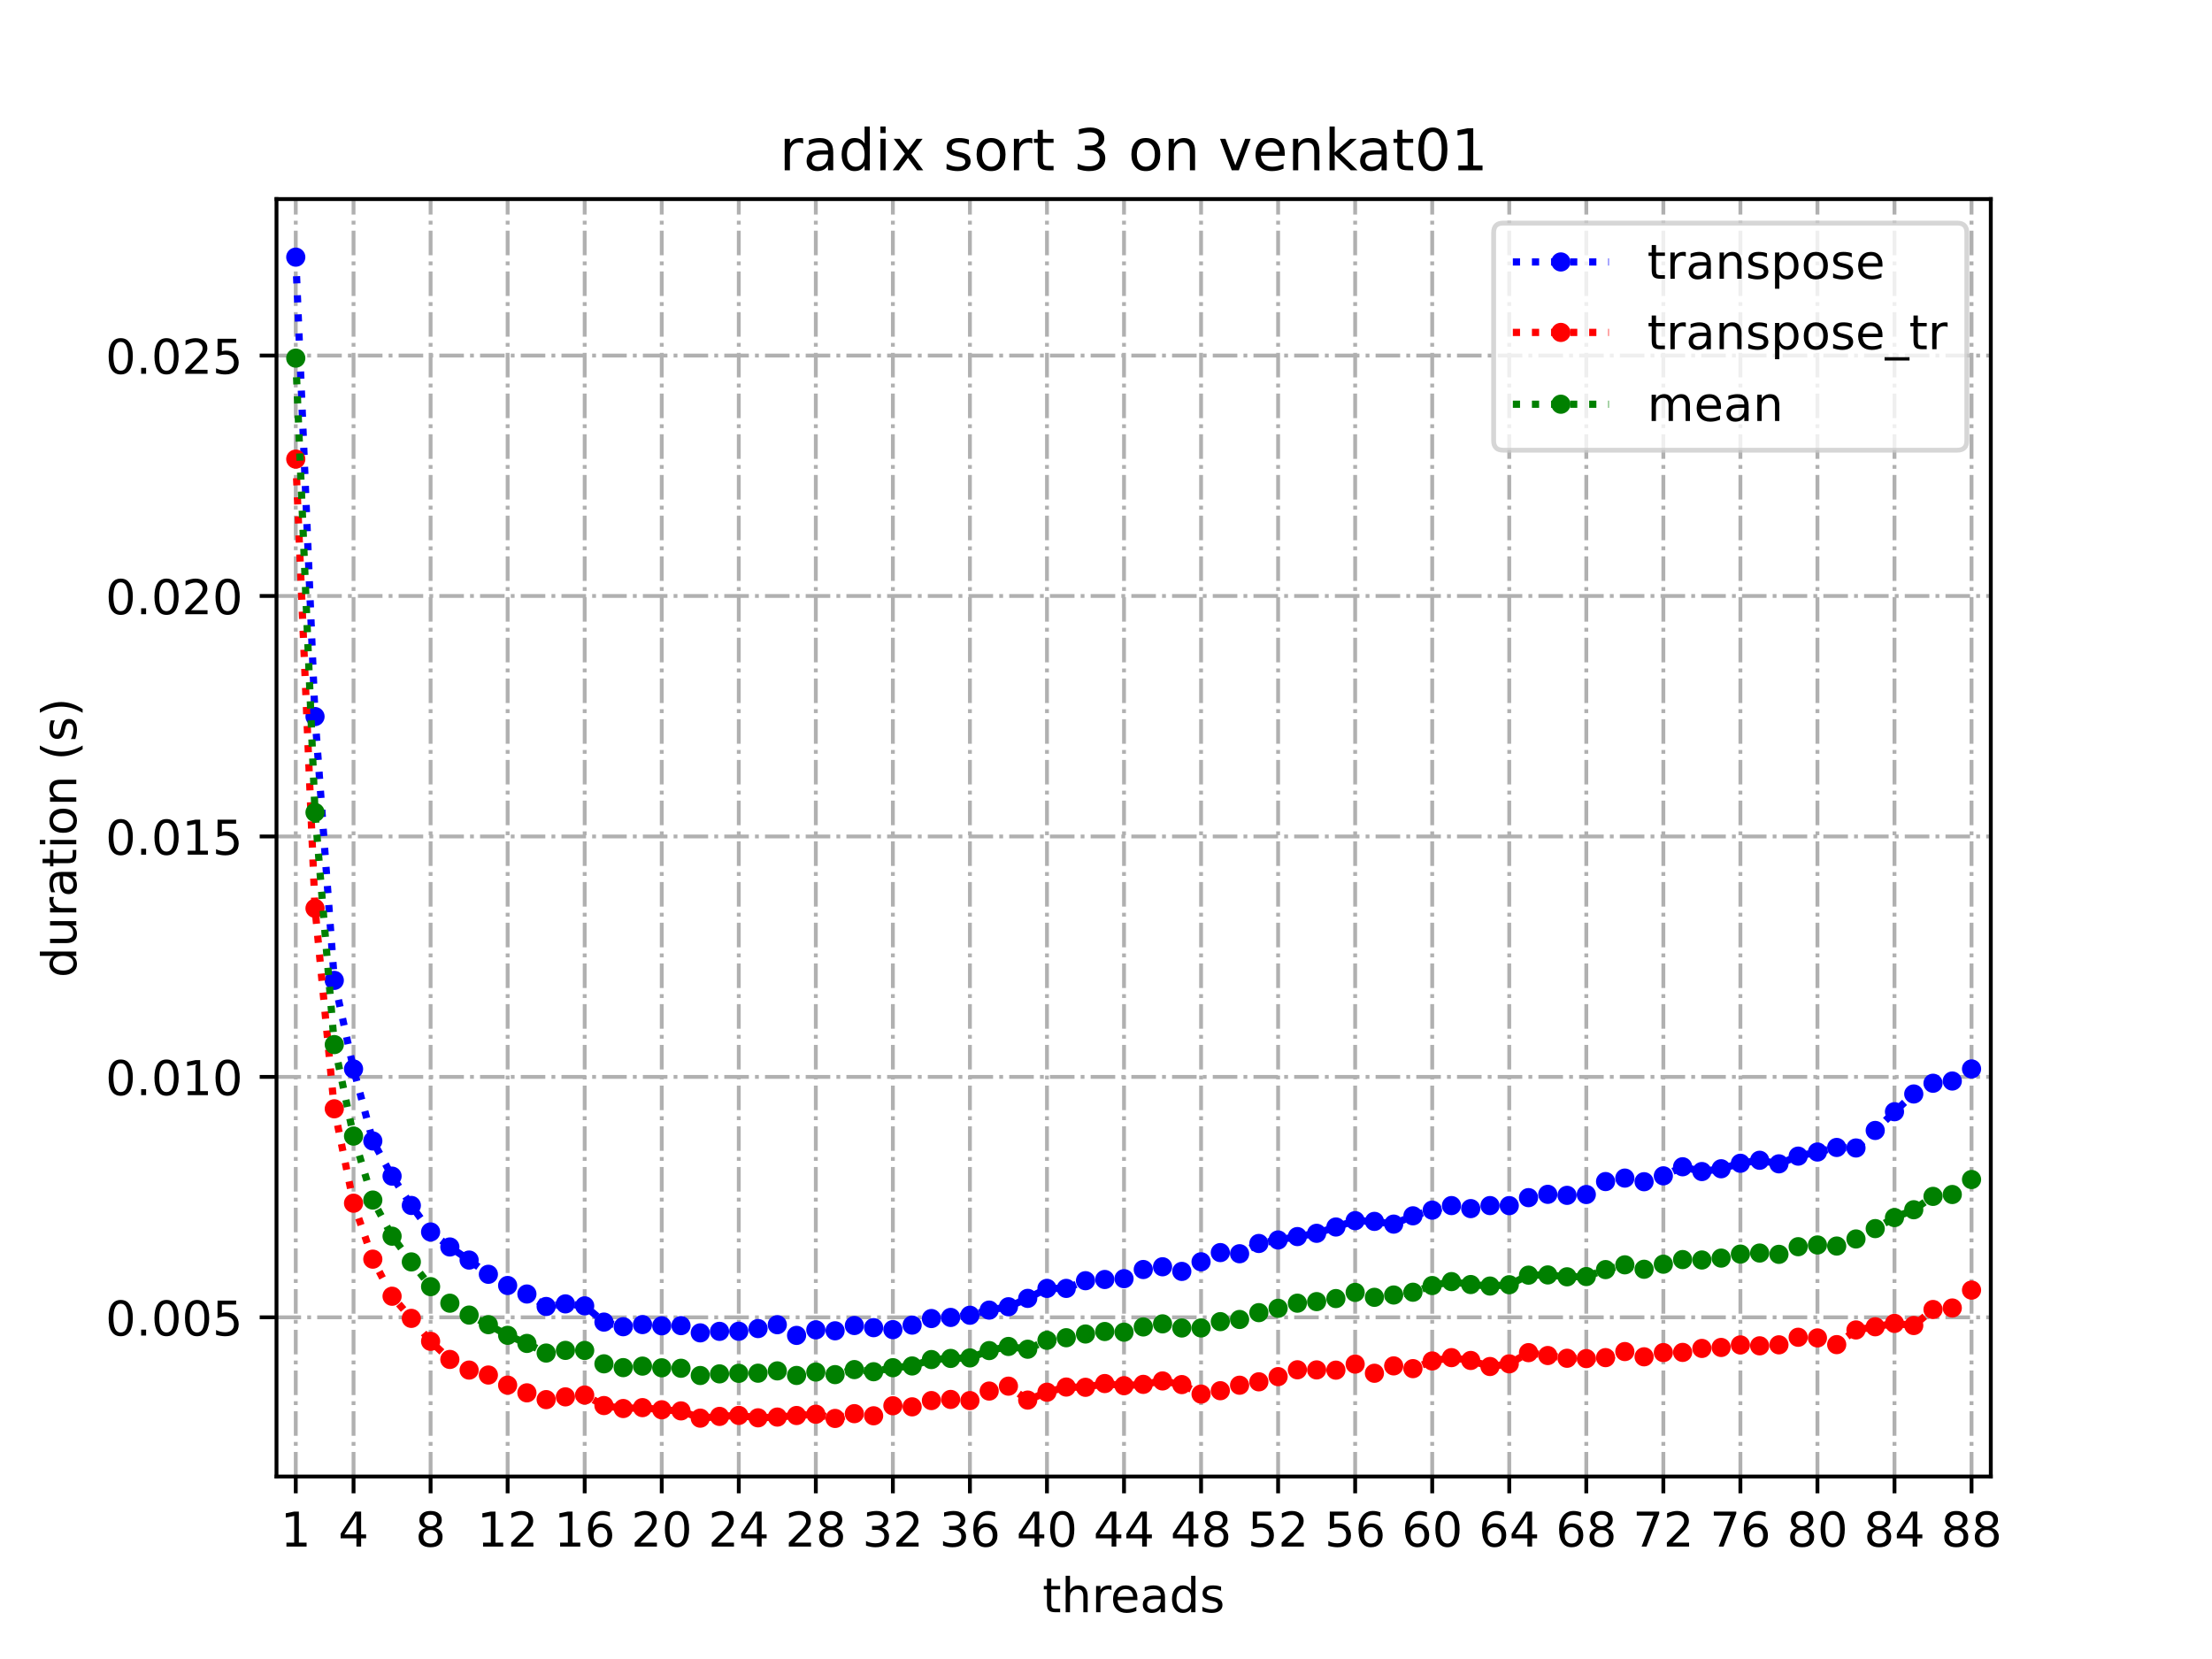 <?xml version="1.0" encoding="utf-8" standalone="no"?>
<!DOCTYPE svg PUBLIC "-//W3C//DTD SVG 1.1//EN"
  "http://www.w3.org/Graphics/SVG/1.1/DTD/svg11.dtd">
<!-- Created with matplotlib (https://matplotlib.org/) -->
<svg height="345.6pt" version="1.1" viewBox="0 0 460.8 345.6" width="460.8pt" xmlns="http://www.w3.org/2000/svg" xmlns:xlink="http://www.w3.org/1999/xlink">
 <defs>
  <style type="text/css">*{stroke-linecap:butt;stroke-linejoin:round;}</style>
 </defs>
 <g id="figure_1">
  <g id="patch_1">
   <path d="M 0 345.6 
L 460.8 345.6 
L 460.8 0 
L 0 0 
z
" style="fill:#ffffff;"/>
  </g>
  <g id="axes_1">
   <g id="patch_2">
    <path d="M 57.6 307.584 
L 414.72 307.584 
L 414.72 41.472 
L 57.6 41.472 
z
" style="fill:#ffffff;"/>
   </g>
   <g id="matplotlib.axis_1">
    <g id="xtick_1">
     <g id="line2d_1">
      <path clip-path="url(#p4067e3f990)" d="M 61.613 307.584 
L 61.613 41.472 
" style="fill:none;stroke:#b0b0b0;stroke-dasharray:5.12,1.28,0.8,1.28;stroke-dashoffset:0;stroke-width:0.8;"/>
     </g>
     <g id="line2d_2">
      <defs>
       <path d="M 0 0 
L 0 3.5 
" id="mfcc2466a29" style="stroke:#000000;stroke-width:0.8;"/>
      </defs>
      <g>
       <use style="stroke:#000000;stroke-width:0.8;" x="61.613" xlink:href="#mfcc2466a29" y="307.584"/>
      </g>
     </g>
     <g id="text_1">
      <!-- 1 -->
      <g transform="translate(58.431 322.182)scale(0.1 -0.1)">
       <defs>
        <path d="M 12.406 8.297 
L 28.516 8.297 
L 28.516 63.922 
L 10.984 60.406 
L 10.984 69.391 
L 28.422 72.906 
L 38.281 72.906 
L 38.281 8.297 
L 54.391 8.297 
L 54.391 0 
L 12.406 0 
z
" id="DejaVuSans-49"/>
       </defs>
       <use xlink:href="#DejaVuSans-49"/>
      </g>
     </g>
    </g>
    <g id="xtick_2">
     <g id="line2d_3">
      <path clip-path="url(#p4067e3f990)" d="M 73.65 307.584 
L 73.65 41.472 
" style="fill:none;stroke:#b0b0b0;stroke-dasharray:5.12,1.28,0.8,1.28;stroke-dashoffset:0;stroke-width:0.8;"/>
     </g>
     <g id="line2d_4">
      <g>
       <use style="stroke:#000000;stroke-width:0.8;" x="73.65" xlink:href="#mfcc2466a29" y="307.584"/>
      </g>
     </g>
     <g id="text_2">
      <!-- 4 -->
      <g transform="translate(70.469 322.182)scale(0.1 -0.1)">
       <defs>
        <path d="M 37.797 64.312 
L 12.891 25.391 
L 37.797 25.391 
z
M 35.203 72.906 
L 47.609 72.906 
L 47.609 25.391 
L 58.016 25.391 
L 58.016 17.188 
L 47.609 17.188 
L 47.609 0 
L 37.797 0 
L 37.797 17.188 
L 4.891 17.188 
L 4.891 26.703 
z
" id="DejaVuSans-52"/>
       </defs>
       <use xlink:href="#DejaVuSans-52"/>
      </g>
     </g>
    </g>
    <g id="xtick_3">
     <g id="line2d_5">
      <path clip-path="url(#p4067e3f990)" d="M 89.701 307.584 
L 89.701 41.472 
" style="fill:none;stroke:#b0b0b0;stroke-dasharray:5.12,1.28,0.8,1.28;stroke-dashoffset:0;stroke-width:0.8;"/>
     </g>
     <g id="line2d_6">
      <g>
       <use style="stroke:#000000;stroke-width:0.8;" x="89.701" xlink:href="#mfcc2466a29" y="307.584"/>
      </g>
     </g>
     <g id="text_3">
      <!-- 8 -->
      <g transform="translate(86.519 322.182)scale(0.1 -0.1)">
       <defs>
        <path d="M 31.781 34.625 
Q 24.75 34.625 20.719 30.859 
Q 16.703 27.094 16.703 20.516 
Q 16.703 13.922 20.719 10.156 
Q 24.75 6.391 31.781 6.391 
Q 38.812 6.391 42.859 10.172 
Q 46.922 13.969 46.922 20.516 
Q 46.922 27.094 42.891 30.859 
Q 38.875 34.625 31.781 34.625 
z
M 21.922 38.812 
Q 15.578 40.375 12.031 44.719 
Q 8.5 49.078 8.5 55.328 
Q 8.5 64.062 14.719 69.141 
Q 20.953 74.219 31.781 74.219 
Q 42.672 74.219 48.875 69.141 
Q 55.078 64.062 55.078 55.328 
Q 55.078 49.078 51.531 44.719 
Q 48 40.375 41.703 38.812 
Q 48.828 37.156 52.797 32.312 
Q 56.781 27.484 56.781 20.516 
Q 56.781 9.906 50.312 4.234 
Q 43.844 -1.422 31.781 -1.422 
Q 19.734 -1.422 13.25 4.234 
Q 6.781 9.906 6.781 20.516 
Q 6.781 27.484 10.781 32.312 
Q 14.797 37.156 21.922 38.812 
z
M 18.312 54.391 
Q 18.312 48.734 21.844 45.562 
Q 25.391 42.391 31.781 42.391 
Q 38.141 42.391 41.719 45.562 
Q 45.312 48.734 45.312 54.391 
Q 45.312 60.062 41.719 63.234 
Q 38.141 66.406 31.781 66.406 
Q 25.391 66.406 21.844 63.234 
Q 18.312 60.062 18.312 54.391 
z
" id="DejaVuSans-56"/>
       </defs>
       <use xlink:href="#DejaVuSans-56"/>
      </g>
     </g>
    </g>
    <g id="xtick_4">
     <g id="line2d_7">
      <path clip-path="url(#p4067e3f990)" d="M 105.751 307.584 
L 105.751 41.472 
" style="fill:none;stroke:#b0b0b0;stroke-dasharray:5.12,1.28,0.8,1.28;stroke-dashoffset:0;stroke-width:0.8;"/>
     </g>
     <g id="line2d_8">
      <g>
       <use style="stroke:#000000;stroke-width:0.8;" x="105.751" xlink:href="#mfcc2466a29" y="307.584"/>
      </g>
     </g>
     <g id="text_4">
      <!-- 12 -->
      <g transform="translate(99.389 322.182)scale(0.1 -0.1)">
       <defs>
        <path d="M 19.188 8.297 
L 53.609 8.297 
L 53.609 0 
L 7.328 0 
L 7.328 8.297 
Q 12.938 14.109 22.625 23.891 
Q 32.328 33.688 34.812 36.531 
Q 39.547 41.844 41.422 45.531 
Q 43.312 49.219 43.312 52.781 
Q 43.312 58.594 39.234 62.25 
Q 35.156 65.922 28.609 65.922 
Q 23.969 65.922 18.812 64.312 
Q 13.672 62.703 7.812 59.422 
L 7.812 69.391 
Q 13.766 71.781 18.938 73 
Q 24.125 74.219 28.422 74.219 
Q 39.75 74.219 46.484 68.547 
Q 53.219 62.891 53.219 53.422 
Q 53.219 48.922 51.531 44.891 
Q 49.859 40.875 45.406 35.406 
Q 44.188 33.984 37.641 27.219 
Q 31.109 20.453 19.188 8.297 
z
" id="DejaVuSans-50"/>
       </defs>
       <use xlink:href="#DejaVuSans-49"/>
       <use x="63.623" xlink:href="#DejaVuSans-50"/>
      </g>
     </g>
    </g>
    <g id="xtick_5">
     <g id="line2d_9">
      <path clip-path="url(#p4067e3f990)" d="M 121.801 307.584 
L 121.801 41.472 
" style="fill:none;stroke:#b0b0b0;stroke-dasharray:5.12,1.28,0.8,1.28;stroke-dashoffset:0;stroke-width:0.8;"/>
     </g>
     <g id="line2d_10">
      <g>
       <use style="stroke:#000000;stroke-width:0.8;" x="121.801" xlink:href="#mfcc2466a29" y="307.584"/>
      </g>
     </g>
     <g id="text_5">
      <!-- 16 -->
      <g transform="translate(115.439 322.182)scale(0.1 -0.1)">
       <defs>
        <path d="M 33.016 40.375 
Q 26.375 40.375 22.484 35.828 
Q 18.609 31.297 18.609 23.391 
Q 18.609 15.531 22.484 10.953 
Q 26.375 6.391 33.016 6.391 
Q 39.656 6.391 43.531 10.953 
Q 47.406 15.531 47.406 23.391 
Q 47.406 31.297 43.531 35.828 
Q 39.656 40.375 33.016 40.375 
z
M 52.594 71.297 
L 52.594 62.312 
Q 48.875 64.062 45.094 64.984 
Q 41.312 65.922 37.594 65.922 
Q 27.828 65.922 22.672 59.328 
Q 17.531 52.734 16.797 39.406 
Q 19.672 43.656 24.016 45.922 
Q 28.375 48.188 33.594 48.188 
Q 44.578 48.188 50.953 41.516 
Q 57.328 34.859 57.328 23.391 
Q 57.328 12.156 50.688 5.359 
Q 44.047 -1.422 33.016 -1.422 
Q 20.359 -1.422 13.672 8.266 
Q 6.984 17.969 6.984 36.375 
Q 6.984 53.656 15.188 63.938 
Q 23.391 74.219 37.203 74.219 
Q 40.922 74.219 44.703 73.484 
Q 48.484 72.75 52.594 71.297 
z
" id="DejaVuSans-54"/>
       </defs>
       <use xlink:href="#DejaVuSans-49"/>
       <use x="63.623" xlink:href="#DejaVuSans-54"/>
      </g>
     </g>
    </g>
    <g id="xtick_6">
     <g id="line2d_11">
      <path clip-path="url(#p4067e3f990)" d="M 137.852 307.584 
L 137.852 41.472 
" style="fill:none;stroke:#b0b0b0;stroke-dasharray:5.12,1.28,0.8,1.28;stroke-dashoffset:0;stroke-width:0.8;"/>
     </g>
     <g id="line2d_12">
      <g>
       <use style="stroke:#000000;stroke-width:0.8;" x="137.852" xlink:href="#mfcc2466a29" y="307.584"/>
      </g>
     </g>
     <g id="text_6">
      <!-- 20 -->
      <g transform="translate(131.489 322.182)scale(0.1 -0.1)">
       <defs>
        <path d="M 31.781 66.406 
Q 24.172 66.406 20.328 58.906 
Q 16.5 51.422 16.5 36.375 
Q 16.5 21.391 20.328 13.891 
Q 24.172 6.391 31.781 6.391 
Q 39.453 6.391 43.281 13.891 
Q 47.125 21.391 47.125 36.375 
Q 47.125 51.422 43.281 58.906 
Q 39.453 66.406 31.781 66.406 
z
M 31.781 74.219 
Q 44.047 74.219 50.516 64.516 
Q 56.984 54.828 56.984 36.375 
Q 56.984 17.969 50.516 8.266 
Q 44.047 -1.422 31.781 -1.422 
Q 19.531 -1.422 13.062 8.266 
Q 6.594 17.969 6.594 36.375 
Q 6.594 54.828 13.062 64.516 
Q 19.531 74.219 31.781 74.219 
z
" id="DejaVuSans-48"/>
       </defs>
       <use xlink:href="#DejaVuSans-50"/>
       <use x="63.623" xlink:href="#DejaVuSans-48"/>
      </g>
     </g>
    </g>
    <g id="xtick_7">
     <g id="line2d_13">
      <path clip-path="url(#p4067e3f990)" d="M 153.902 307.584 
L 153.902 41.472 
" style="fill:none;stroke:#b0b0b0;stroke-dasharray:5.12,1.28,0.8,1.28;stroke-dashoffset:0;stroke-width:0.8;"/>
     </g>
     <g id="line2d_14">
      <g>
       <use style="stroke:#000000;stroke-width:0.8;" x="153.902" xlink:href="#mfcc2466a29" y="307.584"/>
      </g>
     </g>
     <g id="text_7">
      <!-- 24 -->
      <g transform="translate(147.54 322.182)scale(0.1 -0.1)">
       <use xlink:href="#DejaVuSans-50"/>
       <use x="63.623" xlink:href="#DejaVuSans-52"/>
      </g>
     </g>
    </g>
    <g id="xtick_8">
     <g id="line2d_15">
      <path clip-path="url(#p4067e3f990)" d="M 169.952 307.584 
L 169.952 41.472 
" style="fill:none;stroke:#b0b0b0;stroke-dasharray:5.12,1.28,0.8,1.28;stroke-dashoffset:0;stroke-width:0.8;"/>
     </g>
     <g id="line2d_16">
      <g>
       <use style="stroke:#000000;stroke-width:0.8;" x="169.952" xlink:href="#mfcc2466a29" y="307.584"/>
      </g>
     </g>
     <g id="text_8">
      <!-- 28 -->
      <g transform="translate(163.59 322.182)scale(0.1 -0.1)">
       <use xlink:href="#DejaVuSans-50"/>
       <use x="63.623" xlink:href="#DejaVuSans-56"/>
      </g>
     </g>
    </g>
    <g id="xtick_9">
     <g id="line2d_17">
      <path clip-path="url(#p4067e3f990)" d="M 186.003 307.584 
L 186.003 41.472 
" style="fill:none;stroke:#b0b0b0;stroke-dasharray:5.12,1.28,0.8,1.28;stroke-dashoffset:0;stroke-width:0.8;"/>
     </g>
     <g id="line2d_18">
      <g>
       <use style="stroke:#000000;stroke-width:0.8;" x="186.003" xlink:href="#mfcc2466a29" y="307.584"/>
      </g>
     </g>
     <g id="text_9">
      <!-- 32 -->
      <g transform="translate(179.64 322.182)scale(0.1 -0.1)">
       <defs>
        <path d="M 40.578 39.312 
Q 47.656 37.797 51.625 33 
Q 55.609 28.219 55.609 21.188 
Q 55.609 10.406 48.188 4.484 
Q 40.766 -1.422 27.094 -1.422 
Q 22.516 -1.422 17.656 -0.516 
Q 12.797 0.391 7.625 2.203 
L 7.625 11.719 
Q 11.719 9.328 16.594 8.109 
Q 21.484 6.891 26.812 6.891 
Q 36.078 6.891 40.938 10.547 
Q 45.797 14.203 45.797 21.188 
Q 45.797 27.641 41.281 31.266 
Q 36.766 34.906 28.719 34.906 
L 20.219 34.906 
L 20.219 43.016 
L 29.109 43.016 
Q 36.375 43.016 40.234 45.922 
Q 44.094 48.828 44.094 54.297 
Q 44.094 59.906 40.109 62.906 
Q 36.141 65.922 28.719 65.922 
Q 24.656 65.922 20.016 65.031 
Q 15.375 64.156 9.812 62.312 
L 9.812 71.094 
Q 15.438 72.656 20.344 73.438 
Q 25.25 74.219 29.594 74.219 
Q 40.828 74.219 47.359 69.109 
Q 53.906 64.016 53.906 55.328 
Q 53.906 49.266 50.438 45.094 
Q 46.969 40.922 40.578 39.312 
z
" id="DejaVuSans-51"/>
       </defs>
       <use xlink:href="#DejaVuSans-51"/>
       <use x="63.623" xlink:href="#DejaVuSans-50"/>
      </g>
     </g>
    </g>
    <g id="xtick_10">
     <g id="line2d_19">
      <path clip-path="url(#p4067e3f990)" d="M 202.053 307.584 
L 202.053 41.472 
" style="fill:none;stroke:#b0b0b0;stroke-dasharray:5.12,1.28,0.8,1.28;stroke-dashoffset:0;stroke-width:0.8;"/>
     </g>
     <g id="line2d_20">
      <g>
       <use style="stroke:#000000;stroke-width:0.8;" x="202.053" xlink:href="#mfcc2466a29" y="307.584"/>
      </g>
     </g>
     <g id="text_10">
      <!-- 36 -->
      <g transform="translate(195.691 322.182)scale(0.1 -0.1)">
       <use xlink:href="#DejaVuSans-51"/>
       <use x="63.623" xlink:href="#DejaVuSans-54"/>
      </g>
     </g>
    </g>
    <g id="xtick_11">
     <g id="line2d_21">
      <path clip-path="url(#p4067e3f990)" d="M 218.103 307.584 
L 218.103 41.472 
" style="fill:none;stroke:#b0b0b0;stroke-dasharray:5.12,1.28,0.8,1.28;stroke-dashoffset:0;stroke-width:0.8;"/>
     </g>
     <g id="line2d_22">
      <g>
       <use style="stroke:#000000;stroke-width:0.8;" x="218.103" xlink:href="#mfcc2466a29" y="307.584"/>
      </g>
     </g>
     <g id="text_11">
      <!-- 40 -->
      <g transform="translate(211.741 322.182)scale(0.1 -0.1)">
       <use xlink:href="#DejaVuSans-52"/>
       <use x="63.623" xlink:href="#DejaVuSans-48"/>
      </g>
     </g>
    </g>
    <g id="xtick_12">
     <g id="line2d_23">
      <path clip-path="url(#p4067e3f990)" d="M 234.154 307.584 
L 234.154 41.472 
" style="fill:none;stroke:#b0b0b0;stroke-dasharray:5.12,1.28,0.8,1.28;stroke-dashoffset:0;stroke-width:0.8;"/>
     </g>
     <g id="line2d_24">
      <g>
       <use style="stroke:#000000;stroke-width:0.8;" x="234.154" xlink:href="#mfcc2466a29" y="307.584"/>
      </g>
     </g>
     <g id="text_12">
      <!-- 44 -->
      <g transform="translate(227.791 322.182)scale(0.1 -0.1)">
       <use xlink:href="#DejaVuSans-52"/>
       <use x="63.623" xlink:href="#DejaVuSans-52"/>
      </g>
     </g>
    </g>
    <g id="xtick_13">
     <g id="line2d_25">
      <path clip-path="url(#p4067e3f990)" d="M 250.204 307.584 
L 250.204 41.472 
" style="fill:none;stroke:#b0b0b0;stroke-dasharray:5.12,1.28,0.8,1.28;stroke-dashoffset:0;stroke-width:0.8;"/>
     </g>
     <g id="line2d_26">
      <g>
       <use style="stroke:#000000;stroke-width:0.8;" x="250.204" xlink:href="#mfcc2466a29" y="307.584"/>
      </g>
     </g>
     <g id="text_13">
      <!-- 48 -->
      <g transform="translate(243.842 322.182)scale(0.1 -0.1)">
       <use xlink:href="#DejaVuSans-52"/>
       <use x="63.623" xlink:href="#DejaVuSans-56"/>
      </g>
     </g>
    </g>
    <g id="xtick_14">
     <g id="line2d_27">
      <path clip-path="url(#p4067e3f990)" d="M 266.254 307.584 
L 266.254 41.472 
" style="fill:none;stroke:#b0b0b0;stroke-dasharray:5.12,1.28,0.8,1.28;stroke-dashoffset:0;stroke-width:0.8;"/>
     </g>
     <g id="line2d_28">
      <g>
       <use style="stroke:#000000;stroke-width:0.8;" x="266.254" xlink:href="#mfcc2466a29" y="307.584"/>
      </g>
     </g>
     <g id="text_14">
      <!-- 52 -->
      <g transform="translate(259.892 322.182)scale(0.1 -0.1)">
       <defs>
        <path d="M 10.797 72.906 
L 49.516 72.906 
L 49.516 64.594 
L 19.828 64.594 
L 19.828 46.734 
Q 21.969 47.469 24.109 47.828 
Q 26.266 48.188 28.422 48.188 
Q 40.625 48.188 47.75 41.5 
Q 54.891 34.812 54.891 23.391 
Q 54.891 11.625 47.562 5.094 
Q 40.234 -1.422 26.906 -1.422 
Q 22.312 -1.422 17.547 -0.641 
Q 12.797 0.141 7.719 1.703 
L 7.719 11.625 
Q 12.109 9.234 16.797 8.062 
Q 21.484 6.891 26.703 6.891 
Q 35.156 6.891 40.078 11.328 
Q 45.016 15.766 45.016 23.391 
Q 45.016 31 40.078 35.438 
Q 35.156 39.891 26.703 39.891 
Q 22.75 39.891 18.812 39.016 
Q 14.891 38.141 10.797 36.281 
z
" id="DejaVuSans-53"/>
       </defs>
       <use xlink:href="#DejaVuSans-53"/>
       <use x="63.623" xlink:href="#DejaVuSans-50"/>
      </g>
     </g>
    </g>
    <g id="xtick_15">
     <g id="line2d_29">
      <path clip-path="url(#p4067e3f990)" d="M 282.305 307.584 
L 282.305 41.472 
" style="fill:none;stroke:#b0b0b0;stroke-dasharray:5.12,1.28,0.8,1.28;stroke-dashoffset:0;stroke-width:0.8;"/>
     </g>
     <g id="line2d_30">
      <g>
       <use style="stroke:#000000;stroke-width:0.8;" x="282.305" xlink:href="#mfcc2466a29" y="307.584"/>
      </g>
     </g>
     <g id="text_15">
      <!-- 56 -->
      <g transform="translate(275.942 322.182)scale(0.1 -0.1)">
       <use xlink:href="#DejaVuSans-53"/>
       <use x="63.623" xlink:href="#DejaVuSans-54"/>
      </g>
     </g>
    </g>
    <g id="xtick_16">
     <g id="line2d_31">
      <path clip-path="url(#p4067e3f990)" d="M 298.355 307.584 
L 298.355 41.472 
" style="fill:none;stroke:#b0b0b0;stroke-dasharray:5.12,1.28,0.8,1.28;stroke-dashoffset:0;stroke-width:0.8;"/>
     </g>
     <g id="line2d_32">
      <g>
       <use style="stroke:#000000;stroke-width:0.8;" x="298.355" xlink:href="#mfcc2466a29" y="307.584"/>
      </g>
     </g>
     <g id="text_16">
      <!-- 60 -->
      <g transform="translate(291.993 322.182)scale(0.1 -0.1)">
       <use xlink:href="#DejaVuSans-54"/>
       <use x="63.623" xlink:href="#DejaVuSans-48"/>
      </g>
     </g>
    </g>
    <g id="xtick_17">
     <g id="line2d_33">
      <path clip-path="url(#p4067e3f990)" d="M 314.405 307.584 
L 314.405 41.472 
" style="fill:none;stroke:#b0b0b0;stroke-dasharray:5.12,1.28,0.8,1.28;stroke-dashoffset:0;stroke-width:0.8;"/>
     </g>
     <g id="line2d_34">
      <g>
       <use style="stroke:#000000;stroke-width:0.8;" x="314.405" xlink:href="#mfcc2466a29" y="307.584"/>
      </g>
     </g>
     <g id="text_17">
      <!-- 64 -->
      <g transform="translate(308.043 322.182)scale(0.1 -0.1)">
       <use xlink:href="#DejaVuSans-54"/>
       <use x="63.623" xlink:href="#DejaVuSans-52"/>
      </g>
     </g>
    </g>
    <g id="xtick_18">
     <g id="line2d_35">
      <path clip-path="url(#p4067e3f990)" d="M 330.456 307.584 
L 330.456 41.472 
" style="fill:none;stroke:#b0b0b0;stroke-dasharray:5.12,1.28,0.8,1.28;stroke-dashoffset:0;stroke-width:0.8;"/>
     </g>
     <g id="line2d_36">
      <g>
       <use style="stroke:#000000;stroke-width:0.8;" x="330.456" xlink:href="#mfcc2466a29" y="307.584"/>
      </g>
     </g>
     <g id="text_18">
      <!-- 68 -->
      <g transform="translate(324.093 322.182)scale(0.1 -0.1)">
       <use xlink:href="#DejaVuSans-54"/>
       <use x="63.623" xlink:href="#DejaVuSans-56"/>
      </g>
     </g>
    </g>
    <g id="xtick_19">
     <g id="line2d_37">
      <path clip-path="url(#p4067e3f990)" d="M 346.506 307.584 
L 346.506 41.472 
" style="fill:none;stroke:#b0b0b0;stroke-dasharray:5.12,1.28,0.8,1.28;stroke-dashoffset:0;stroke-width:0.8;"/>
     </g>
     <g id="line2d_38">
      <g>
       <use style="stroke:#000000;stroke-width:0.8;" x="346.506" xlink:href="#mfcc2466a29" y="307.584"/>
      </g>
     </g>
     <g id="text_19">
      <!-- 72 -->
      <g transform="translate(340.144 322.182)scale(0.1 -0.1)">
       <defs>
        <path d="M 8.203 72.906 
L 55.078 72.906 
L 55.078 68.703 
L 28.609 0 
L 18.312 0 
L 43.219 64.594 
L 8.203 64.594 
z
" id="DejaVuSans-55"/>
       </defs>
       <use xlink:href="#DejaVuSans-55"/>
       <use x="63.623" xlink:href="#DejaVuSans-50"/>
      </g>
     </g>
    </g>
    <g id="xtick_20">
     <g id="line2d_39">
      <path clip-path="url(#p4067e3f990)" d="M 362.556 307.584 
L 362.556 41.472 
" style="fill:none;stroke:#b0b0b0;stroke-dasharray:5.12,1.28,0.8,1.28;stroke-dashoffset:0;stroke-width:0.8;"/>
     </g>
     <g id="line2d_40">
      <g>
       <use style="stroke:#000000;stroke-width:0.8;" x="362.556" xlink:href="#mfcc2466a29" y="307.584"/>
      </g>
     </g>
     <g id="text_20">
      <!-- 76 -->
      <g transform="translate(356.194 322.182)scale(0.1 -0.1)">
       <use xlink:href="#DejaVuSans-55"/>
       <use x="63.623" xlink:href="#DejaVuSans-54"/>
      </g>
     </g>
    </g>
    <g id="xtick_21">
     <g id="line2d_41">
      <path clip-path="url(#p4067e3f990)" d="M 378.607 307.584 
L 378.607 41.472 
" style="fill:none;stroke:#b0b0b0;stroke-dasharray:5.12,1.28,0.8,1.28;stroke-dashoffset:0;stroke-width:0.8;"/>
     </g>
     <g id="line2d_42">
      <g>
       <use style="stroke:#000000;stroke-width:0.8;" x="378.607" xlink:href="#mfcc2466a29" y="307.584"/>
      </g>
     </g>
     <g id="text_21">
      <!-- 80 -->
      <g transform="translate(372.244 322.182)scale(0.1 -0.1)">
       <use xlink:href="#DejaVuSans-56"/>
       <use x="63.623" xlink:href="#DejaVuSans-48"/>
      </g>
     </g>
    </g>
    <g id="xtick_22">
     <g id="line2d_43">
      <path clip-path="url(#p4067e3f990)" d="M 394.657 307.584 
L 394.657 41.472 
" style="fill:none;stroke:#b0b0b0;stroke-dasharray:5.12,1.28,0.8,1.28;stroke-dashoffset:0;stroke-width:0.8;"/>
     </g>
     <g id="line2d_44">
      <g>
       <use style="stroke:#000000;stroke-width:0.8;" x="394.657" xlink:href="#mfcc2466a29" y="307.584"/>
      </g>
     </g>
     <g id="text_22">
      <!-- 84 -->
      <g transform="translate(388.295 322.182)scale(0.1 -0.1)">
       <use xlink:href="#DejaVuSans-56"/>
       <use x="63.623" xlink:href="#DejaVuSans-52"/>
      </g>
     </g>
    </g>
    <g id="xtick_23">
     <g id="line2d_45">
      <path clip-path="url(#p4067e3f990)" d="M 410.707 307.584 
L 410.707 41.472 
" style="fill:none;stroke:#b0b0b0;stroke-dasharray:5.12,1.28,0.8,1.28;stroke-dashoffset:0;stroke-width:0.8;"/>
     </g>
     <g id="line2d_46">
      <g>
       <use style="stroke:#000000;stroke-width:0.8;" x="410.707" xlink:href="#mfcc2466a29" y="307.584"/>
      </g>
     </g>
     <g id="text_23">
      <!-- 88 -->
      <g transform="translate(404.345 322.182)scale(0.1 -0.1)">
       <use xlink:href="#DejaVuSans-56"/>
       <use x="63.623" xlink:href="#DejaVuSans-56"/>
      </g>
     </g>
    </g>
    <g id="text_24">
     <!-- threads -->
     <g transform="translate(217.169 335.861)scale(0.1 -0.1)">
      <defs>
       <path d="M 18.312 70.219 
L 18.312 54.688 
L 36.812 54.688 
L 36.812 47.703 
L 18.312 47.703 
L 18.312 18.016 
Q 18.312 11.328 20.141 9.422 
Q 21.969 7.516 27.594 7.516 
L 36.812 7.516 
L 36.812 0 
L 27.594 0 
Q 17.188 0 13.234 3.875 
Q 9.281 7.766 9.281 18.016 
L 9.281 47.703 
L 2.688 47.703 
L 2.688 54.688 
L 9.281 54.688 
L 9.281 70.219 
z
" id="DejaVuSans-116"/>
       <path d="M 54.891 33.016 
L 54.891 0 
L 45.906 0 
L 45.906 32.719 
Q 45.906 40.484 42.875 44.328 
Q 39.844 48.188 33.797 48.188 
Q 26.516 48.188 22.312 43.547 
Q 18.109 38.922 18.109 30.906 
L 18.109 0 
L 9.078 0 
L 9.078 75.984 
L 18.109 75.984 
L 18.109 46.188 
Q 21.344 51.125 25.703 53.562 
Q 30.078 56 35.797 56 
Q 45.219 56 50.047 50.172 
Q 54.891 44.344 54.891 33.016 
z
" id="DejaVuSans-104"/>
       <path d="M 41.109 46.297 
Q 39.594 47.172 37.812 47.578 
Q 36.031 48 33.891 48 
Q 26.266 48 22.188 43.047 
Q 18.109 38.094 18.109 28.812 
L 18.109 0 
L 9.078 0 
L 9.078 54.688 
L 18.109 54.688 
L 18.109 46.188 
Q 20.953 51.172 25.484 53.578 
Q 30.031 56 36.531 56 
Q 37.453 56 38.578 55.875 
Q 39.703 55.766 41.062 55.516 
z
" id="DejaVuSans-114"/>
       <path d="M 56.203 29.594 
L 56.203 25.203 
L 14.891 25.203 
Q 15.484 15.922 20.484 11.062 
Q 25.484 6.203 34.422 6.203 
Q 39.594 6.203 44.453 7.469 
Q 49.312 8.734 54.109 11.281 
L 54.109 2.781 
Q 49.266 0.734 44.188 -0.344 
Q 39.109 -1.422 33.891 -1.422 
Q 20.797 -1.422 13.156 6.188 
Q 5.516 13.812 5.516 26.812 
Q 5.516 40.234 12.766 48.109 
Q 20.016 56 32.328 56 
Q 43.359 56 49.781 48.891 
Q 56.203 41.797 56.203 29.594 
z
M 47.219 32.234 
Q 47.125 39.594 43.094 43.984 
Q 39.062 48.391 32.422 48.391 
Q 24.906 48.391 20.391 44.141 
Q 15.875 39.891 15.188 32.172 
z
" id="DejaVuSans-101"/>
       <path d="M 34.281 27.484 
Q 23.391 27.484 19.188 25 
Q 14.984 22.516 14.984 16.5 
Q 14.984 11.719 18.141 8.906 
Q 21.297 6.109 26.703 6.109 
Q 34.188 6.109 38.703 11.406 
Q 43.219 16.703 43.219 25.484 
L 43.219 27.484 
z
M 52.203 31.203 
L 52.203 0 
L 43.219 0 
L 43.219 8.297 
Q 40.141 3.328 35.547 0.953 
Q 30.953 -1.422 24.312 -1.422 
Q 15.922 -1.422 10.953 3.297 
Q 6 8.016 6 15.922 
Q 6 25.141 12.172 29.828 
Q 18.359 34.516 30.609 34.516 
L 43.219 34.516 
L 43.219 35.406 
Q 43.219 41.609 39.141 45 
Q 35.062 48.391 27.688 48.391 
Q 23 48.391 18.547 47.266 
Q 14.109 46.141 10.016 43.891 
L 10.016 52.203 
Q 14.938 54.109 19.578 55.047 
Q 24.219 56 28.609 56 
Q 40.484 56 46.344 49.844 
Q 52.203 43.703 52.203 31.203 
z
" id="DejaVuSans-97"/>
       <path d="M 45.406 46.391 
L 45.406 75.984 
L 54.391 75.984 
L 54.391 0 
L 45.406 0 
L 45.406 8.203 
Q 42.578 3.328 38.25 0.953 
Q 33.938 -1.422 27.875 -1.422 
Q 17.969 -1.422 11.734 6.484 
Q 5.516 14.406 5.516 27.297 
Q 5.516 40.188 11.734 48.094 
Q 17.969 56 27.875 56 
Q 33.938 56 38.25 53.625 
Q 42.578 51.266 45.406 46.391 
z
M 14.797 27.297 
Q 14.797 17.391 18.875 11.75 
Q 22.953 6.109 30.078 6.109 
Q 37.203 6.109 41.297 11.75 
Q 45.406 17.391 45.406 27.297 
Q 45.406 37.203 41.297 42.844 
Q 37.203 48.484 30.078 48.484 
Q 22.953 48.484 18.875 42.844 
Q 14.797 37.203 14.797 27.297 
z
" id="DejaVuSans-100"/>
       <path d="M 44.281 53.078 
L 44.281 44.578 
Q 40.484 46.531 36.375 47.5 
Q 32.281 48.484 27.875 48.484 
Q 21.188 48.484 17.844 46.438 
Q 14.5 44.391 14.5 40.281 
Q 14.5 37.156 16.891 35.375 
Q 19.281 33.594 26.516 31.984 
L 29.594 31.297 
Q 39.156 29.25 43.188 25.516 
Q 47.219 21.781 47.219 15.094 
Q 47.219 7.469 41.188 3.016 
Q 35.156 -1.422 24.609 -1.422 
Q 20.219 -1.422 15.453 -0.562 
Q 10.688 0.297 5.422 2 
L 5.422 11.281 
Q 10.406 8.688 15.234 7.391 
Q 20.062 6.109 24.812 6.109 
Q 31.156 6.109 34.562 8.281 
Q 37.984 10.453 37.984 14.406 
Q 37.984 18.062 35.516 20.016 
Q 33.062 21.969 24.703 23.781 
L 21.578 24.516 
Q 13.234 26.266 9.516 29.906 
Q 5.812 33.547 5.812 39.891 
Q 5.812 47.609 11.281 51.797 
Q 16.75 56 26.812 56 
Q 31.781 56 36.172 55.266 
Q 40.578 54.547 44.281 53.078 
z
" id="DejaVuSans-115"/>
      </defs>
      <use xlink:href="#DejaVuSans-116"/>
      <use x="39.209" xlink:href="#DejaVuSans-104"/>
      <use x="102.588" xlink:href="#DejaVuSans-114"/>
      <use x="141.451" xlink:href="#DejaVuSans-101"/>
      <use x="202.975" xlink:href="#DejaVuSans-97"/>
      <use x="264.254" xlink:href="#DejaVuSans-100"/>
      <use x="327.73" xlink:href="#DejaVuSans-115"/>
     </g>
    </g>
   </g>
   <g id="matplotlib.axis_2">
    <g id="ytick_1">
     <g id="line2d_47">
      <path clip-path="url(#p4067e3f990)" d="M 57.6 274.425 
L 414.72 274.425 
" style="fill:none;stroke:#b0b0b0;stroke-dasharray:5.12,1.28,0.8,1.28;stroke-dashoffset:0;stroke-width:0.8;"/>
     </g>
     <g id="line2d_48">
      <defs>
       <path d="M 0 0 
L -3.5 0 
" id="m7917189b69" style="stroke:#000000;stroke-width:0.8;"/>
      </defs>
      <g>
       <use style="stroke:#000000;stroke-width:0.8;" x="57.6" xlink:href="#m7917189b69" y="274.425"/>
      </g>
     </g>
     <g id="text_25">
      <!-- 0.005 -->
      <g transform="translate(21.972 278.224)scale(0.1 -0.1)">
       <defs>
        <path d="M 10.688 12.406 
L 21 12.406 
L 21 0 
L 10.688 0 
z
" id="DejaVuSans-46"/>
       </defs>
       <use xlink:href="#DejaVuSans-48"/>
       <use x="63.623" xlink:href="#DejaVuSans-46"/>
       <use x="95.41" xlink:href="#DejaVuSans-48"/>
       <use x="159.033" xlink:href="#DejaVuSans-48"/>
       <use x="222.656" xlink:href="#DejaVuSans-53"/>
      </g>
     </g>
    </g>
    <g id="ytick_2">
     <g id="line2d_49">
      <path clip-path="url(#p4067e3f990)" d="M 57.6 224.335 
L 414.72 224.335 
" style="fill:none;stroke:#b0b0b0;stroke-dasharray:5.12,1.28,0.8,1.28;stroke-dashoffset:0;stroke-width:0.8;"/>
     </g>
     <g id="line2d_50">
      <g>
       <use style="stroke:#000000;stroke-width:0.8;" x="57.6" xlink:href="#m7917189b69" y="224.335"/>
      </g>
     </g>
     <g id="text_26">
      <!-- 0.010 -->
      <g transform="translate(21.972 228.134)scale(0.1 -0.1)">
       <use xlink:href="#DejaVuSans-48"/>
       <use x="63.623" xlink:href="#DejaVuSans-46"/>
       <use x="95.41" xlink:href="#DejaVuSans-48"/>
       <use x="159.033" xlink:href="#DejaVuSans-49"/>
       <use x="222.656" xlink:href="#DejaVuSans-48"/>
      </g>
     </g>
    </g>
    <g id="ytick_3">
     <g id="line2d_51">
      <path clip-path="url(#p4067e3f990)" d="M 57.6 174.245 
L 414.72 174.245 
" style="fill:none;stroke:#b0b0b0;stroke-dasharray:5.12,1.28,0.8,1.28;stroke-dashoffset:0;stroke-width:0.8;"/>
     </g>
     <g id="line2d_52">
      <g>
       <use style="stroke:#000000;stroke-width:0.8;" x="57.6" xlink:href="#m7917189b69" y="174.245"/>
      </g>
     </g>
     <g id="text_27">
      <!-- 0.015 -->
      <g transform="translate(21.972 178.045)scale(0.1 -0.1)">
       <use xlink:href="#DejaVuSans-48"/>
       <use x="63.623" xlink:href="#DejaVuSans-46"/>
       <use x="95.41" xlink:href="#DejaVuSans-48"/>
       <use x="159.033" xlink:href="#DejaVuSans-49"/>
       <use x="222.656" xlink:href="#DejaVuSans-53"/>
      </g>
     </g>
    </g>
    <g id="ytick_4">
     <g id="line2d_53">
      <path clip-path="url(#p4067e3f990)" d="M 57.6 124.156 
L 414.72 124.156 
" style="fill:none;stroke:#b0b0b0;stroke-dasharray:5.12,1.28,0.8,1.28;stroke-dashoffset:0;stroke-width:0.8;"/>
     </g>
     <g id="line2d_54">
      <g>
       <use style="stroke:#000000;stroke-width:0.8;" x="57.6" xlink:href="#m7917189b69" y="124.156"/>
      </g>
     </g>
     <g id="text_28">
      <!-- 0.020 -->
      <g transform="translate(21.972 127.955)scale(0.1 -0.1)">
       <use xlink:href="#DejaVuSans-48"/>
       <use x="63.623" xlink:href="#DejaVuSans-46"/>
       <use x="95.41" xlink:href="#DejaVuSans-48"/>
       <use x="159.033" xlink:href="#DejaVuSans-50"/>
       <use x="222.656" xlink:href="#DejaVuSans-48"/>
      </g>
     </g>
    </g>
    <g id="ytick_5">
     <g id="line2d_55">
      <path clip-path="url(#p4067e3f990)" d="M 57.6 74.066 
L 414.72 74.066 
" style="fill:none;stroke:#b0b0b0;stroke-dasharray:5.12,1.28,0.8,1.28;stroke-dashoffset:0;stroke-width:0.8;"/>
     </g>
     <g id="line2d_56">
      <g>
       <use style="stroke:#000000;stroke-width:0.8;" x="57.6" xlink:href="#m7917189b69" y="74.066"/>
      </g>
     </g>
     <g id="text_29">
      <!-- 0.025 -->
      <g transform="translate(21.972 77.865)scale(0.1 -0.1)">
       <use xlink:href="#DejaVuSans-48"/>
       <use x="63.623" xlink:href="#DejaVuSans-46"/>
       <use x="95.41" xlink:href="#DejaVuSans-48"/>
       <use x="159.033" xlink:href="#DejaVuSans-50"/>
       <use x="222.656" xlink:href="#DejaVuSans-53"/>
      </g>
     </g>
    </g>
    <g id="text_30">
     <!-- duration (s) -->
     <g transform="translate(15.892 203.663)rotate(-90)scale(0.1 -0.1)">
      <defs>
       <path d="M 8.5 21.578 
L 8.5 54.688 
L 17.484 54.688 
L 17.484 21.922 
Q 17.484 14.156 20.5 10.266 
Q 23.531 6.391 29.594 6.391 
Q 36.859 6.391 41.078 11.031 
Q 45.312 15.672 45.312 23.688 
L 45.312 54.688 
L 54.297 54.688 
L 54.297 0 
L 45.312 0 
L 45.312 8.406 
Q 42.047 3.422 37.719 1 
Q 33.406 -1.422 27.688 -1.422 
Q 18.266 -1.422 13.375 4.438 
Q 8.5 10.297 8.5 21.578 
z
M 31.109 56 
z
" id="DejaVuSans-117"/>
       <path d="M 9.422 54.688 
L 18.406 54.688 
L 18.406 0 
L 9.422 0 
z
M 9.422 75.984 
L 18.406 75.984 
L 18.406 64.594 
L 9.422 64.594 
z
" id="DejaVuSans-105"/>
       <path d="M 30.609 48.391 
Q 23.391 48.391 19.188 42.75 
Q 14.984 37.109 14.984 27.297 
Q 14.984 17.484 19.156 11.844 
Q 23.344 6.203 30.609 6.203 
Q 37.797 6.203 41.984 11.859 
Q 46.188 17.531 46.188 27.297 
Q 46.188 37.016 41.984 42.703 
Q 37.797 48.391 30.609 48.391 
z
M 30.609 56 
Q 42.328 56 49.016 48.375 
Q 55.719 40.766 55.719 27.297 
Q 55.719 13.875 49.016 6.219 
Q 42.328 -1.422 30.609 -1.422 
Q 18.844 -1.422 12.172 6.219 
Q 5.516 13.875 5.516 27.297 
Q 5.516 40.766 12.172 48.375 
Q 18.844 56 30.609 56 
z
" id="DejaVuSans-111"/>
       <path d="M 54.891 33.016 
L 54.891 0 
L 45.906 0 
L 45.906 32.719 
Q 45.906 40.484 42.875 44.328 
Q 39.844 48.188 33.797 48.188 
Q 26.516 48.188 22.312 43.547 
Q 18.109 38.922 18.109 30.906 
L 18.109 0 
L 9.078 0 
L 9.078 54.688 
L 18.109 54.688 
L 18.109 46.188 
Q 21.344 51.125 25.703 53.562 
Q 30.078 56 35.797 56 
Q 45.219 56 50.047 50.172 
Q 54.891 44.344 54.891 33.016 
z
" id="DejaVuSans-110"/>
       <path id="DejaVuSans-32"/>
       <path d="M 31 75.875 
Q 24.469 64.656 21.281 53.656 
Q 18.109 42.672 18.109 31.391 
Q 18.109 20.125 21.312 9.062 
Q 24.516 -2 31 -13.188 
L 23.188 -13.188 
Q 15.875 -1.703 12.234 9.375 
Q 8.594 20.453 8.594 31.391 
Q 8.594 42.281 12.203 53.312 
Q 15.828 64.359 23.188 75.875 
z
" id="DejaVuSans-40"/>
       <path d="M 8.016 75.875 
L 15.828 75.875 
Q 23.141 64.359 26.781 53.312 
Q 30.422 42.281 30.422 31.391 
Q 30.422 20.453 26.781 9.375 
Q 23.141 -1.703 15.828 -13.188 
L 8.016 -13.188 
Q 14.5 -2 17.703 9.062 
Q 20.906 20.125 20.906 31.391 
Q 20.906 42.672 17.703 53.656 
Q 14.5 64.656 8.016 75.875 
z
" id="DejaVuSans-41"/>
      </defs>
      <use xlink:href="#DejaVuSans-100"/>
      <use x="63.477" xlink:href="#DejaVuSans-117"/>
      <use x="126.855" xlink:href="#DejaVuSans-114"/>
      <use x="167.969" xlink:href="#DejaVuSans-97"/>
      <use x="229.248" xlink:href="#DejaVuSans-116"/>
      <use x="268.457" xlink:href="#DejaVuSans-105"/>
      <use x="296.24" xlink:href="#DejaVuSans-111"/>
      <use x="357.422" xlink:href="#DejaVuSans-110"/>
      <use x="420.801" xlink:href="#DejaVuSans-32"/>
      <use x="452.588" xlink:href="#DejaVuSans-40"/>
      <use x="491.602" xlink:href="#DejaVuSans-115"/>
      <use x="543.701" xlink:href="#DejaVuSans-41"/>
     </g>
    </g>
   </g>
   <g id="line2d_57">
    <path clip-path="url(#p4067e3f990)" d="M 61.613 53.568 
L 65.625 149.272 
L 69.638 204.235 
L 73.65 222.686 
L 77.663 237.682 
L 81.676 245.012 
L 85.688 251.118 
L 89.701 256.64 
L 93.713 259.768 
L 97.726 262.495 
L 101.738 265.46 
L 105.751 267.794 
L 109.764 269.566 
L 113.776 272.165 
L 117.789 271.624 
L 121.801 272.035 
L 125.814 275.416 
L 129.827 276.379 
L 133.839 275.934 
L 137.852 276.194 
L 141.864 276.155 
L 145.877 277.66 
L 149.889 277.345 
L 153.902 277.327 
L 157.915 276.765 
L 161.927 275.962 
L 165.94 278.188 
L 169.952 277.031 
L 173.965 277.231 
L 177.978 276.13 
L 181.99 276.578 
L 186.003 276.988 
L 190.015 276.044 
L 194.028 274.676 
L 198.04 274.446 
L 202.053 273.991 
L 206.066 272.919 
L 210.078 272.222 
L 214.091 270.476 
L 218.103 268.396 
L 222.116 268.397 
L 226.129 266.796 
L 230.141 266.54 
L 234.154 266.372 
L 238.166 264.462 
L 242.179 263.892 
L 246.191 264.858 
L 250.204 262.855 
L 254.217 260.936 
L 258.229 261.178 
L 262.242 259.039 
L 266.254 258.309 
L 270.267 257.602 
L 274.28 256.923 
L 278.292 255.606 
L 282.305 254.287 
L 286.317 254.436 
L 290.33 255.006 
L 294.342 253.278 
L 298.355 252.094 
L 302.368 251.145 
L 306.38 251.777 
L 310.393 251.146 
L 314.405 251.155 
L 318.418 249.492 
L 322.431 248.801 
L 326.443 249.014 
L 330.456 248.84 
L 334.468 246.142 
L 338.481 245.418 
L 342.493 246.174 
L 346.506 244.949 
L 350.519 243.059 
L 354.531 244.055 
L 358.544 243.475 
L 362.556 242.329 
L 366.569 241.706 
L 370.582 242.45 
L 374.594 240.844 
L 378.607 239.988 
L 382.619 239.037 
L 386.632 239.147 
L 390.644 235.494 
L 394.657 231.594 
L 398.67 227.896 
L 402.682 225.661 
L 406.695 225.197 
L 410.707 222.68 
" style="fill:none;stroke:#0000ff;stroke-dasharray:1.5,2.475;stroke-dashoffset:0;stroke-width:1.5;"/>
    <defs>
     <path d="M 0 1.5 
C 0.398 1.5 0.779 1.342 1.061 1.061 
C 1.342 0.779 1.5 0.398 1.5 0 
C 1.5 -0.398 1.342 -0.779 1.061 -1.061 
C 0.779 -1.342 0.398 -1.5 0 -1.5 
C -0.398 -1.5 -0.779 -1.342 -1.061 -1.061 
C -1.342 -0.779 -1.5 -0.398 -1.5 0 
C -1.5 0.398 -1.342 0.779 -1.061 1.061 
C -0.779 1.342 -0.398 1.5 0 1.5 
z
" id="m3ecb08cac4" style="stroke:#0000ff;"/>
    </defs>
    <g clip-path="url(#p4067e3f990)">
     <use style="fill:#0000ff;stroke:#0000ff;" x="61.613" xlink:href="#m3ecb08cac4" y="53.568"/>
     <use style="fill:#0000ff;stroke:#0000ff;" x="65.625" xlink:href="#m3ecb08cac4" y="149.272"/>
     <use style="fill:#0000ff;stroke:#0000ff;" x="69.638" xlink:href="#m3ecb08cac4" y="204.235"/>
     <use style="fill:#0000ff;stroke:#0000ff;" x="73.65" xlink:href="#m3ecb08cac4" y="222.686"/>
     <use style="fill:#0000ff;stroke:#0000ff;" x="77.663" xlink:href="#m3ecb08cac4" y="237.682"/>
     <use style="fill:#0000ff;stroke:#0000ff;" x="81.676" xlink:href="#m3ecb08cac4" y="245.012"/>
     <use style="fill:#0000ff;stroke:#0000ff;" x="85.688" xlink:href="#m3ecb08cac4" y="251.118"/>
     <use style="fill:#0000ff;stroke:#0000ff;" x="89.701" xlink:href="#m3ecb08cac4" y="256.64"/>
     <use style="fill:#0000ff;stroke:#0000ff;" x="93.713" xlink:href="#m3ecb08cac4" y="259.768"/>
     <use style="fill:#0000ff;stroke:#0000ff;" x="97.726" xlink:href="#m3ecb08cac4" y="262.495"/>
     <use style="fill:#0000ff;stroke:#0000ff;" x="101.738" xlink:href="#m3ecb08cac4" y="265.46"/>
     <use style="fill:#0000ff;stroke:#0000ff;" x="105.751" xlink:href="#m3ecb08cac4" y="267.794"/>
     <use style="fill:#0000ff;stroke:#0000ff;" x="109.764" xlink:href="#m3ecb08cac4" y="269.566"/>
     <use style="fill:#0000ff;stroke:#0000ff;" x="113.776" xlink:href="#m3ecb08cac4" y="272.165"/>
     <use style="fill:#0000ff;stroke:#0000ff;" x="117.789" xlink:href="#m3ecb08cac4" y="271.624"/>
     <use style="fill:#0000ff;stroke:#0000ff;" x="121.801" xlink:href="#m3ecb08cac4" y="272.035"/>
     <use style="fill:#0000ff;stroke:#0000ff;" x="125.814" xlink:href="#m3ecb08cac4" y="275.416"/>
     <use style="fill:#0000ff;stroke:#0000ff;" x="129.827" xlink:href="#m3ecb08cac4" y="276.379"/>
     <use style="fill:#0000ff;stroke:#0000ff;" x="133.839" xlink:href="#m3ecb08cac4" y="275.934"/>
     <use style="fill:#0000ff;stroke:#0000ff;" x="137.852" xlink:href="#m3ecb08cac4" y="276.194"/>
     <use style="fill:#0000ff;stroke:#0000ff;" x="141.864" xlink:href="#m3ecb08cac4" y="276.155"/>
     <use style="fill:#0000ff;stroke:#0000ff;" x="145.877" xlink:href="#m3ecb08cac4" y="277.66"/>
     <use style="fill:#0000ff;stroke:#0000ff;" x="149.889" xlink:href="#m3ecb08cac4" y="277.345"/>
     <use style="fill:#0000ff;stroke:#0000ff;" x="153.902" xlink:href="#m3ecb08cac4" y="277.327"/>
     <use style="fill:#0000ff;stroke:#0000ff;" x="157.915" xlink:href="#m3ecb08cac4" y="276.765"/>
     <use style="fill:#0000ff;stroke:#0000ff;" x="161.927" xlink:href="#m3ecb08cac4" y="275.962"/>
     <use style="fill:#0000ff;stroke:#0000ff;" x="165.94" xlink:href="#m3ecb08cac4" y="278.188"/>
     <use style="fill:#0000ff;stroke:#0000ff;" x="169.952" xlink:href="#m3ecb08cac4" y="277.031"/>
     <use style="fill:#0000ff;stroke:#0000ff;" x="173.965" xlink:href="#m3ecb08cac4" y="277.231"/>
     <use style="fill:#0000ff;stroke:#0000ff;" x="177.978" xlink:href="#m3ecb08cac4" y="276.13"/>
     <use style="fill:#0000ff;stroke:#0000ff;" x="181.99" xlink:href="#m3ecb08cac4" y="276.578"/>
     <use style="fill:#0000ff;stroke:#0000ff;" x="186.003" xlink:href="#m3ecb08cac4" y="276.988"/>
     <use style="fill:#0000ff;stroke:#0000ff;" x="190.015" xlink:href="#m3ecb08cac4" y="276.044"/>
     <use style="fill:#0000ff;stroke:#0000ff;" x="194.028" xlink:href="#m3ecb08cac4" y="274.676"/>
     <use style="fill:#0000ff;stroke:#0000ff;" x="198.04" xlink:href="#m3ecb08cac4" y="274.446"/>
     <use style="fill:#0000ff;stroke:#0000ff;" x="202.053" xlink:href="#m3ecb08cac4" y="273.991"/>
     <use style="fill:#0000ff;stroke:#0000ff;" x="206.066" xlink:href="#m3ecb08cac4" y="272.919"/>
     <use style="fill:#0000ff;stroke:#0000ff;" x="210.078" xlink:href="#m3ecb08cac4" y="272.222"/>
     <use style="fill:#0000ff;stroke:#0000ff;" x="214.091" xlink:href="#m3ecb08cac4" y="270.476"/>
     <use style="fill:#0000ff;stroke:#0000ff;" x="218.103" xlink:href="#m3ecb08cac4" y="268.396"/>
     <use style="fill:#0000ff;stroke:#0000ff;" x="222.116" xlink:href="#m3ecb08cac4" y="268.397"/>
     <use style="fill:#0000ff;stroke:#0000ff;" x="226.129" xlink:href="#m3ecb08cac4" y="266.796"/>
     <use style="fill:#0000ff;stroke:#0000ff;" x="230.141" xlink:href="#m3ecb08cac4" y="266.54"/>
     <use style="fill:#0000ff;stroke:#0000ff;" x="234.154" xlink:href="#m3ecb08cac4" y="266.372"/>
     <use style="fill:#0000ff;stroke:#0000ff;" x="238.166" xlink:href="#m3ecb08cac4" y="264.462"/>
     <use style="fill:#0000ff;stroke:#0000ff;" x="242.179" xlink:href="#m3ecb08cac4" y="263.892"/>
     <use style="fill:#0000ff;stroke:#0000ff;" x="246.191" xlink:href="#m3ecb08cac4" y="264.858"/>
     <use style="fill:#0000ff;stroke:#0000ff;" x="250.204" xlink:href="#m3ecb08cac4" y="262.855"/>
     <use style="fill:#0000ff;stroke:#0000ff;" x="254.217" xlink:href="#m3ecb08cac4" y="260.936"/>
     <use style="fill:#0000ff;stroke:#0000ff;" x="258.229" xlink:href="#m3ecb08cac4" y="261.178"/>
     <use style="fill:#0000ff;stroke:#0000ff;" x="262.242" xlink:href="#m3ecb08cac4" y="259.039"/>
     <use style="fill:#0000ff;stroke:#0000ff;" x="266.254" xlink:href="#m3ecb08cac4" y="258.309"/>
     <use style="fill:#0000ff;stroke:#0000ff;" x="270.267" xlink:href="#m3ecb08cac4" y="257.602"/>
     <use style="fill:#0000ff;stroke:#0000ff;" x="274.28" xlink:href="#m3ecb08cac4" y="256.923"/>
     <use style="fill:#0000ff;stroke:#0000ff;" x="278.292" xlink:href="#m3ecb08cac4" y="255.606"/>
     <use style="fill:#0000ff;stroke:#0000ff;" x="282.305" xlink:href="#m3ecb08cac4" y="254.287"/>
     <use style="fill:#0000ff;stroke:#0000ff;" x="286.317" xlink:href="#m3ecb08cac4" y="254.436"/>
     <use style="fill:#0000ff;stroke:#0000ff;" x="290.33" xlink:href="#m3ecb08cac4" y="255.006"/>
     <use style="fill:#0000ff;stroke:#0000ff;" x="294.342" xlink:href="#m3ecb08cac4" y="253.278"/>
     <use style="fill:#0000ff;stroke:#0000ff;" x="298.355" xlink:href="#m3ecb08cac4" y="252.094"/>
     <use style="fill:#0000ff;stroke:#0000ff;" x="302.368" xlink:href="#m3ecb08cac4" y="251.145"/>
     <use style="fill:#0000ff;stroke:#0000ff;" x="306.38" xlink:href="#m3ecb08cac4" y="251.777"/>
     <use style="fill:#0000ff;stroke:#0000ff;" x="310.393" xlink:href="#m3ecb08cac4" y="251.146"/>
     <use style="fill:#0000ff;stroke:#0000ff;" x="314.405" xlink:href="#m3ecb08cac4" y="251.155"/>
     <use style="fill:#0000ff;stroke:#0000ff;" x="318.418" xlink:href="#m3ecb08cac4" y="249.492"/>
     <use style="fill:#0000ff;stroke:#0000ff;" x="322.431" xlink:href="#m3ecb08cac4" y="248.801"/>
     <use style="fill:#0000ff;stroke:#0000ff;" x="326.443" xlink:href="#m3ecb08cac4" y="249.014"/>
     <use style="fill:#0000ff;stroke:#0000ff;" x="330.456" xlink:href="#m3ecb08cac4" y="248.84"/>
     <use style="fill:#0000ff;stroke:#0000ff;" x="334.468" xlink:href="#m3ecb08cac4" y="246.142"/>
     <use style="fill:#0000ff;stroke:#0000ff;" x="338.481" xlink:href="#m3ecb08cac4" y="245.418"/>
     <use style="fill:#0000ff;stroke:#0000ff;" x="342.493" xlink:href="#m3ecb08cac4" y="246.174"/>
     <use style="fill:#0000ff;stroke:#0000ff;" x="346.506" xlink:href="#m3ecb08cac4" y="244.949"/>
     <use style="fill:#0000ff;stroke:#0000ff;" x="350.519" xlink:href="#m3ecb08cac4" y="243.059"/>
     <use style="fill:#0000ff;stroke:#0000ff;" x="354.531" xlink:href="#m3ecb08cac4" y="244.055"/>
     <use style="fill:#0000ff;stroke:#0000ff;" x="358.544" xlink:href="#m3ecb08cac4" y="243.475"/>
     <use style="fill:#0000ff;stroke:#0000ff;" x="362.556" xlink:href="#m3ecb08cac4" y="242.329"/>
     <use style="fill:#0000ff;stroke:#0000ff;" x="366.569" xlink:href="#m3ecb08cac4" y="241.706"/>
     <use style="fill:#0000ff;stroke:#0000ff;" x="370.582" xlink:href="#m3ecb08cac4" y="242.45"/>
     <use style="fill:#0000ff;stroke:#0000ff;" x="374.594" xlink:href="#m3ecb08cac4" y="240.844"/>
     <use style="fill:#0000ff;stroke:#0000ff;" x="378.607" xlink:href="#m3ecb08cac4" y="239.988"/>
     <use style="fill:#0000ff;stroke:#0000ff;" x="382.619" xlink:href="#m3ecb08cac4" y="239.037"/>
     <use style="fill:#0000ff;stroke:#0000ff;" x="386.632" xlink:href="#m3ecb08cac4" y="239.147"/>
     <use style="fill:#0000ff;stroke:#0000ff;" x="390.644" xlink:href="#m3ecb08cac4" y="235.494"/>
     <use style="fill:#0000ff;stroke:#0000ff;" x="394.657" xlink:href="#m3ecb08cac4" y="231.594"/>
     <use style="fill:#0000ff;stroke:#0000ff;" x="398.67" xlink:href="#m3ecb08cac4" y="227.896"/>
     <use style="fill:#0000ff;stroke:#0000ff;" x="402.682" xlink:href="#m3ecb08cac4" y="225.661"/>
     <use style="fill:#0000ff;stroke:#0000ff;" x="406.695" xlink:href="#m3ecb08cac4" y="225.197"/>
     <use style="fill:#0000ff;stroke:#0000ff;" x="410.707" xlink:href="#m3ecb08cac4" y="222.68"/>
    </g>
   </g>
   <g id="line2d_58">
    <path clip-path="url(#p4067e3f990)" d="M 61.613 95.642 
L 65.625 189.221 
L 69.638 230.983 
L 73.65 250.651 
L 77.663 262.304 
L 81.676 270.032 
L 85.688 274.641 
L 89.701 279.419 
L 93.713 283.194 
L 97.726 285.413 
L 101.738 286.444 
L 105.751 288.55 
L 109.764 290.155 
L 113.776 291.565 
L 117.789 290.994 
L 121.801 290.612 
L 125.814 292.803 
L 129.827 293.422 
L 133.839 293.236 
L 137.852 293.683 
L 141.864 293.914 
L 145.877 295.427 
L 149.889 295.063 
L 153.902 294.858 
L 157.915 295.359 
L 161.927 295.202 
L 165.94 294.876 
L 169.952 294.612 
L 173.965 295.488 
L 177.978 294.492 
L 181.99 294.935 
L 186.003 292.845 
L 190.015 293.071 
L 194.028 291.765 
L 198.04 291.527 
L 202.053 291.767 
L 206.066 289.784 
L 210.078 288.761 
L 214.091 291.663 
L 218.103 290.025 
L 222.116 288.949 
L 226.129 289.001 
L 230.141 288.219 
L 234.154 288.662 
L 238.166 288.388 
L 242.179 287.676 
L 246.191 288.436 
L 250.204 290.414 
L 254.217 289.71 
L 258.229 288.566 
L 262.242 287.86 
L 266.254 286.775 
L 270.267 285.353 
L 274.28 285.377 
L 278.292 285.427 
L 282.305 284.169 
L 286.317 286.076 
L 290.33 284.539 
L 294.342 285.112 
L 298.355 283.514 
L 302.368 282.821 
L 306.38 283.409 
L 310.393 284.67 
L 314.405 284.112 
L 318.418 281.782 
L 322.431 282.382 
L 326.443 282.952 
L 330.456 283.022 
L 334.468 282.819 
L 338.481 281.555 
L 342.493 282.648 
L 346.506 281.765 
L 350.519 281.73 
L 354.531 280.903 
L 358.544 280.7 
L 362.556 280.176 
L 366.569 280.359 
L 370.582 280.153 
L 374.594 278.576 
L 378.607 278.712 
L 382.619 280.109 
L 386.632 277.052 
L 390.644 276.391 
L 394.657 275.688 
L 398.67 276.131 
L 402.682 272.795 
L 406.695 272.479 
L 410.707 268.751 
" style="fill:none;stroke:#ff0000;stroke-dasharray:1.5,2.475;stroke-dashoffset:0;stroke-width:1.5;"/>
    <defs>
     <path d="M 0 1.5 
C 0.398 1.5 0.779 1.342 1.061 1.061 
C 1.342 0.779 1.5 0.398 1.5 0 
C 1.5 -0.398 1.342 -0.779 1.061 -1.061 
C 0.779 -1.342 0.398 -1.5 0 -1.5 
C -0.398 -1.5 -0.779 -1.342 -1.061 -1.061 
C -1.342 -0.779 -1.5 -0.398 -1.5 0 
C -1.5 0.398 -1.342 0.779 -1.061 1.061 
C -0.779 1.342 -0.398 1.5 0 1.5 
z
" id="mff80130c4b" style="stroke:#ff0000;"/>
    </defs>
    <g clip-path="url(#p4067e3f990)">
     <use style="fill:#ff0000;stroke:#ff0000;" x="61.613" xlink:href="#mff80130c4b" y="95.642"/>
     <use style="fill:#ff0000;stroke:#ff0000;" x="65.625" xlink:href="#mff80130c4b" y="189.221"/>
     <use style="fill:#ff0000;stroke:#ff0000;" x="69.638" xlink:href="#mff80130c4b" y="230.983"/>
     <use style="fill:#ff0000;stroke:#ff0000;" x="73.65" xlink:href="#mff80130c4b" y="250.651"/>
     <use style="fill:#ff0000;stroke:#ff0000;" x="77.663" xlink:href="#mff80130c4b" y="262.304"/>
     <use style="fill:#ff0000;stroke:#ff0000;" x="81.676" xlink:href="#mff80130c4b" y="270.032"/>
     <use style="fill:#ff0000;stroke:#ff0000;" x="85.688" xlink:href="#mff80130c4b" y="274.641"/>
     <use style="fill:#ff0000;stroke:#ff0000;" x="89.701" xlink:href="#mff80130c4b" y="279.419"/>
     <use style="fill:#ff0000;stroke:#ff0000;" x="93.713" xlink:href="#mff80130c4b" y="283.194"/>
     <use style="fill:#ff0000;stroke:#ff0000;" x="97.726" xlink:href="#mff80130c4b" y="285.413"/>
     <use style="fill:#ff0000;stroke:#ff0000;" x="101.738" xlink:href="#mff80130c4b" y="286.444"/>
     <use style="fill:#ff0000;stroke:#ff0000;" x="105.751" xlink:href="#mff80130c4b" y="288.55"/>
     <use style="fill:#ff0000;stroke:#ff0000;" x="109.764" xlink:href="#mff80130c4b" y="290.155"/>
     <use style="fill:#ff0000;stroke:#ff0000;" x="113.776" xlink:href="#mff80130c4b" y="291.565"/>
     <use style="fill:#ff0000;stroke:#ff0000;" x="117.789" xlink:href="#mff80130c4b" y="290.994"/>
     <use style="fill:#ff0000;stroke:#ff0000;" x="121.801" xlink:href="#mff80130c4b" y="290.612"/>
     <use style="fill:#ff0000;stroke:#ff0000;" x="125.814" xlink:href="#mff80130c4b" y="292.803"/>
     <use style="fill:#ff0000;stroke:#ff0000;" x="129.827" xlink:href="#mff80130c4b" y="293.422"/>
     <use style="fill:#ff0000;stroke:#ff0000;" x="133.839" xlink:href="#mff80130c4b" y="293.236"/>
     <use style="fill:#ff0000;stroke:#ff0000;" x="137.852" xlink:href="#mff80130c4b" y="293.683"/>
     <use style="fill:#ff0000;stroke:#ff0000;" x="141.864" xlink:href="#mff80130c4b" y="293.914"/>
     <use style="fill:#ff0000;stroke:#ff0000;" x="145.877" xlink:href="#mff80130c4b" y="295.427"/>
     <use style="fill:#ff0000;stroke:#ff0000;" x="149.889" xlink:href="#mff80130c4b" y="295.063"/>
     <use style="fill:#ff0000;stroke:#ff0000;" x="153.902" xlink:href="#mff80130c4b" y="294.858"/>
     <use style="fill:#ff0000;stroke:#ff0000;" x="157.915" xlink:href="#mff80130c4b" y="295.359"/>
     <use style="fill:#ff0000;stroke:#ff0000;" x="161.927" xlink:href="#mff80130c4b" y="295.202"/>
     <use style="fill:#ff0000;stroke:#ff0000;" x="165.94" xlink:href="#mff80130c4b" y="294.876"/>
     <use style="fill:#ff0000;stroke:#ff0000;" x="169.952" xlink:href="#mff80130c4b" y="294.612"/>
     <use style="fill:#ff0000;stroke:#ff0000;" x="173.965" xlink:href="#mff80130c4b" y="295.488"/>
     <use style="fill:#ff0000;stroke:#ff0000;" x="177.978" xlink:href="#mff80130c4b" y="294.492"/>
     <use style="fill:#ff0000;stroke:#ff0000;" x="181.99" xlink:href="#mff80130c4b" y="294.935"/>
     <use style="fill:#ff0000;stroke:#ff0000;" x="186.003" xlink:href="#mff80130c4b" y="292.845"/>
     <use style="fill:#ff0000;stroke:#ff0000;" x="190.015" xlink:href="#mff80130c4b" y="293.071"/>
     <use style="fill:#ff0000;stroke:#ff0000;" x="194.028" xlink:href="#mff80130c4b" y="291.765"/>
     <use style="fill:#ff0000;stroke:#ff0000;" x="198.04" xlink:href="#mff80130c4b" y="291.527"/>
     <use style="fill:#ff0000;stroke:#ff0000;" x="202.053" xlink:href="#mff80130c4b" y="291.767"/>
     <use style="fill:#ff0000;stroke:#ff0000;" x="206.066" xlink:href="#mff80130c4b" y="289.784"/>
     <use style="fill:#ff0000;stroke:#ff0000;" x="210.078" xlink:href="#mff80130c4b" y="288.761"/>
     <use style="fill:#ff0000;stroke:#ff0000;" x="214.091" xlink:href="#mff80130c4b" y="291.663"/>
     <use style="fill:#ff0000;stroke:#ff0000;" x="218.103" xlink:href="#mff80130c4b" y="290.025"/>
     <use style="fill:#ff0000;stroke:#ff0000;" x="222.116" xlink:href="#mff80130c4b" y="288.949"/>
     <use style="fill:#ff0000;stroke:#ff0000;" x="226.129" xlink:href="#mff80130c4b" y="289.001"/>
     <use style="fill:#ff0000;stroke:#ff0000;" x="230.141" xlink:href="#mff80130c4b" y="288.219"/>
     <use style="fill:#ff0000;stroke:#ff0000;" x="234.154" xlink:href="#mff80130c4b" y="288.662"/>
     <use style="fill:#ff0000;stroke:#ff0000;" x="238.166" xlink:href="#mff80130c4b" y="288.388"/>
     <use style="fill:#ff0000;stroke:#ff0000;" x="242.179" xlink:href="#mff80130c4b" y="287.676"/>
     <use style="fill:#ff0000;stroke:#ff0000;" x="246.191" xlink:href="#mff80130c4b" y="288.436"/>
     <use style="fill:#ff0000;stroke:#ff0000;" x="250.204" xlink:href="#mff80130c4b" y="290.414"/>
     <use style="fill:#ff0000;stroke:#ff0000;" x="254.217" xlink:href="#mff80130c4b" y="289.71"/>
     <use style="fill:#ff0000;stroke:#ff0000;" x="258.229" xlink:href="#mff80130c4b" y="288.566"/>
     <use style="fill:#ff0000;stroke:#ff0000;" x="262.242" xlink:href="#mff80130c4b" y="287.86"/>
     <use style="fill:#ff0000;stroke:#ff0000;" x="266.254" xlink:href="#mff80130c4b" y="286.775"/>
     <use style="fill:#ff0000;stroke:#ff0000;" x="270.267" xlink:href="#mff80130c4b" y="285.353"/>
     <use style="fill:#ff0000;stroke:#ff0000;" x="274.28" xlink:href="#mff80130c4b" y="285.377"/>
     <use style="fill:#ff0000;stroke:#ff0000;" x="278.292" xlink:href="#mff80130c4b" y="285.427"/>
     <use style="fill:#ff0000;stroke:#ff0000;" x="282.305" xlink:href="#mff80130c4b" y="284.169"/>
     <use style="fill:#ff0000;stroke:#ff0000;" x="286.317" xlink:href="#mff80130c4b" y="286.076"/>
     <use style="fill:#ff0000;stroke:#ff0000;" x="290.33" xlink:href="#mff80130c4b" y="284.539"/>
     <use style="fill:#ff0000;stroke:#ff0000;" x="294.342" xlink:href="#mff80130c4b" y="285.112"/>
     <use style="fill:#ff0000;stroke:#ff0000;" x="298.355" xlink:href="#mff80130c4b" y="283.514"/>
     <use style="fill:#ff0000;stroke:#ff0000;" x="302.368" xlink:href="#mff80130c4b" y="282.821"/>
     <use style="fill:#ff0000;stroke:#ff0000;" x="306.38" xlink:href="#mff80130c4b" y="283.409"/>
     <use style="fill:#ff0000;stroke:#ff0000;" x="310.393" xlink:href="#mff80130c4b" y="284.67"/>
     <use style="fill:#ff0000;stroke:#ff0000;" x="314.405" xlink:href="#mff80130c4b" y="284.112"/>
     <use style="fill:#ff0000;stroke:#ff0000;" x="318.418" xlink:href="#mff80130c4b" y="281.782"/>
     <use style="fill:#ff0000;stroke:#ff0000;" x="322.431" xlink:href="#mff80130c4b" y="282.382"/>
     <use style="fill:#ff0000;stroke:#ff0000;" x="326.443" xlink:href="#mff80130c4b" y="282.952"/>
     <use style="fill:#ff0000;stroke:#ff0000;" x="330.456" xlink:href="#mff80130c4b" y="283.022"/>
     <use style="fill:#ff0000;stroke:#ff0000;" x="334.468" xlink:href="#mff80130c4b" y="282.819"/>
     <use style="fill:#ff0000;stroke:#ff0000;" x="338.481" xlink:href="#mff80130c4b" y="281.555"/>
     <use style="fill:#ff0000;stroke:#ff0000;" x="342.493" xlink:href="#mff80130c4b" y="282.648"/>
     <use style="fill:#ff0000;stroke:#ff0000;" x="346.506" xlink:href="#mff80130c4b" y="281.765"/>
     <use style="fill:#ff0000;stroke:#ff0000;" x="350.519" xlink:href="#mff80130c4b" y="281.73"/>
     <use style="fill:#ff0000;stroke:#ff0000;" x="354.531" xlink:href="#mff80130c4b" y="280.903"/>
     <use style="fill:#ff0000;stroke:#ff0000;" x="358.544" xlink:href="#mff80130c4b" y="280.7"/>
     <use style="fill:#ff0000;stroke:#ff0000;" x="362.556" xlink:href="#mff80130c4b" y="280.176"/>
     <use style="fill:#ff0000;stroke:#ff0000;" x="366.569" xlink:href="#mff80130c4b" y="280.359"/>
     <use style="fill:#ff0000;stroke:#ff0000;" x="370.582" xlink:href="#mff80130c4b" y="280.153"/>
     <use style="fill:#ff0000;stroke:#ff0000;" x="374.594" xlink:href="#mff80130c4b" y="278.576"/>
     <use style="fill:#ff0000;stroke:#ff0000;" x="378.607" xlink:href="#mff80130c4b" y="278.712"/>
     <use style="fill:#ff0000;stroke:#ff0000;" x="382.619" xlink:href="#mff80130c4b" y="280.109"/>
     <use style="fill:#ff0000;stroke:#ff0000;" x="386.632" xlink:href="#mff80130c4b" y="277.052"/>
     <use style="fill:#ff0000;stroke:#ff0000;" x="390.644" xlink:href="#mff80130c4b" y="276.391"/>
     <use style="fill:#ff0000;stroke:#ff0000;" x="394.657" xlink:href="#mff80130c4b" y="275.688"/>
     <use style="fill:#ff0000;stroke:#ff0000;" x="398.67" xlink:href="#mff80130c4b" y="276.131"/>
     <use style="fill:#ff0000;stroke:#ff0000;" x="402.682" xlink:href="#mff80130c4b" y="272.795"/>
     <use style="fill:#ff0000;stroke:#ff0000;" x="406.695" xlink:href="#mff80130c4b" y="272.479"/>
     <use style="fill:#ff0000;stroke:#ff0000;" x="410.707" xlink:href="#mff80130c4b" y="268.751"/>
    </g>
   </g>
   <g id="line2d_59">
    <path clip-path="url(#p4067e3f990)" d="M 61.613 74.605 
L 65.625 169.247 
L 69.638 217.609 
L 73.65 236.669 
L 77.663 249.993 
L 81.676 257.522 
L 85.688 262.879 
L 89.701 268.03 
L 93.713 271.481 
L 97.726 273.954 
L 101.738 275.952 
L 105.751 278.172 
L 109.764 279.861 
L 113.776 281.865 
L 117.789 281.309 
L 121.801 281.324 
L 125.814 284.11 
L 129.827 284.9 
L 133.839 284.585 
L 137.852 284.939 
L 141.864 285.034 
L 145.877 286.543 
L 149.889 286.204 
L 153.902 286.092 
L 157.915 286.062 
L 161.927 285.582 
L 165.94 286.532 
L 169.952 285.822 
L 173.965 286.359 
L 177.978 285.311 
L 181.99 285.757 
L 186.003 284.916 
L 190.015 284.557 
L 194.028 283.221 
L 198.04 282.986 
L 202.053 282.879 
L 206.066 281.352 
L 210.078 280.491 
L 214.091 281.069 
L 218.103 279.211 
L 222.116 278.673 
L 226.129 277.898 
L 230.141 277.38 
L 234.154 277.517 
L 238.166 276.425 
L 242.179 275.784 
L 246.191 276.647 
L 250.204 276.635 
L 254.217 275.323 
L 258.229 274.872 
L 262.242 273.449 
L 266.254 272.542 
L 270.267 271.477 
L 274.28 271.15 
L 278.292 270.516 
L 282.305 269.228 
L 286.317 270.256 
L 290.33 269.773 
L 294.342 269.195 
L 298.355 267.804 
L 302.368 266.983 
L 306.38 267.593 
L 310.393 267.908 
L 314.405 267.634 
L 318.418 265.637 
L 322.431 265.592 
L 326.443 265.983 
L 330.456 265.931 
L 334.468 264.48 
L 338.481 263.487 
L 342.493 264.411 
L 346.506 263.357 
L 350.519 262.394 
L 354.531 262.479 
L 358.544 262.088 
L 362.556 261.252 
L 366.569 261.033 
L 370.582 261.302 
L 374.594 259.71 
L 378.607 259.35 
L 382.619 259.573 
L 386.632 258.1 
L 390.644 255.942 
L 394.657 253.641 
L 398.67 252.013 
L 402.682 249.228 
L 406.695 248.838 
L 410.707 245.716 
" style="fill:none;stroke:#008000;stroke-dasharray:1.5,2.475;stroke-dashoffset:0;stroke-width:1.5;"/>
    <defs>
     <path d="M 0 1.5 
C 0.398 1.5 0.779 1.342 1.061 1.061 
C 1.342 0.779 1.5 0.398 1.5 0 
C 1.5 -0.398 1.342 -0.779 1.061 -1.061 
C 0.779 -1.342 0.398 -1.5 0 -1.5 
C -0.398 -1.5 -0.779 -1.342 -1.061 -1.061 
C -1.342 -0.779 -1.5 -0.398 -1.5 0 
C -1.5 0.398 -1.342 0.779 -1.061 1.061 
C -0.779 1.342 -0.398 1.5 0 1.5 
z
" id="mee5dd9814a" style="stroke:#008000;"/>
    </defs>
    <g clip-path="url(#p4067e3f990)">
     <use style="fill:#008000;stroke:#008000;" x="61.613" xlink:href="#mee5dd9814a" y="74.605"/>
     <use style="fill:#008000;stroke:#008000;" x="65.625" xlink:href="#mee5dd9814a" y="169.247"/>
     <use style="fill:#008000;stroke:#008000;" x="69.638" xlink:href="#mee5dd9814a" y="217.609"/>
     <use style="fill:#008000;stroke:#008000;" x="73.65" xlink:href="#mee5dd9814a" y="236.669"/>
     <use style="fill:#008000;stroke:#008000;" x="77.663" xlink:href="#mee5dd9814a" y="249.993"/>
     <use style="fill:#008000;stroke:#008000;" x="81.676" xlink:href="#mee5dd9814a" y="257.522"/>
     <use style="fill:#008000;stroke:#008000;" x="85.688" xlink:href="#mee5dd9814a" y="262.879"/>
     <use style="fill:#008000;stroke:#008000;" x="89.701" xlink:href="#mee5dd9814a" y="268.03"/>
     <use style="fill:#008000;stroke:#008000;" x="93.713" xlink:href="#mee5dd9814a" y="271.481"/>
     <use style="fill:#008000;stroke:#008000;" x="97.726" xlink:href="#mee5dd9814a" y="273.954"/>
     <use style="fill:#008000;stroke:#008000;" x="101.738" xlink:href="#mee5dd9814a" y="275.952"/>
     <use style="fill:#008000;stroke:#008000;" x="105.751" xlink:href="#mee5dd9814a" y="278.172"/>
     <use style="fill:#008000;stroke:#008000;" x="109.764" xlink:href="#mee5dd9814a" y="279.861"/>
     <use style="fill:#008000;stroke:#008000;" x="113.776" xlink:href="#mee5dd9814a" y="281.865"/>
     <use style="fill:#008000;stroke:#008000;" x="117.789" xlink:href="#mee5dd9814a" y="281.309"/>
     <use style="fill:#008000;stroke:#008000;" x="121.801" xlink:href="#mee5dd9814a" y="281.324"/>
     <use style="fill:#008000;stroke:#008000;" x="125.814" xlink:href="#mee5dd9814a" y="284.11"/>
     <use style="fill:#008000;stroke:#008000;" x="129.827" xlink:href="#mee5dd9814a" y="284.9"/>
     <use style="fill:#008000;stroke:#008000;" x="133.839" xlink:href="#mee5dd9814a" y="284.585"/>
     <use style="fill:#008000;stroke:#008000;" x="137.852" xlink:href="#mee5dd9814a" y="284.939"/>
     <use style="fill:#008000;stroke:#008000;" x="141.864" xlink:href="#mee5dd9814a" y="285.034"/>
     <use style="fill:#008000;stroke:#008000;" x="145.877" xlink:href="#mee5dd9814a" y="286.543"/>
     <use style="fill:#008000;stroke:#008000;" x="149.889" xlink:href="#mee5dd9814a" y="286.204"/>
     <use style="fill:#008000;stroke:#008000;" x="153.902" xlink:href="#mee5dd9814a" y="286.092"/>
     <use style="fill:#008000;stroke:#008000;" x="157.915" xlink:href="#mee5dd9814a" y="286.062"/>
     <use style="fill:#008000;stroke:#008000;" x="161.927" xlink:href="#mee5dd9814a" y="285.582"/>
     <use style="fill:#008000;stroke:#008000;" x="165.94" xlink:href="#mee5dd9814a" y="286.532"/>
     <use style="fill:#008000;stroke:#008000;" x="169.952" xlink:href="#mee5dd9814a" y="285.822"/>
     <use style="fill:#008000;stroke:#008000;" x="173.965" xlink:href="#mee5dd9814a" y="286.359"/>
     <use style="fill:#008000;stroke:#008000;" x="177.978" xlink:href="#mee5dd9814a" y="285.311"/>
     <use style="fill:#008000;stroke:#008000;" x="181.99" xlink:href="#mee5dd9814a" y="285.757"/>
     <use style="fill:#008000;stroke:#008000;" x="186.003" xlink:href="#mee5dd9814a" y="284.916"/>
     <use style="fill:#008000;stroke:#008000;" x="190.015" xlink:href="#mee5dd9814a" y="284.557"/>
     <use style="fill:#008000;stroke:#008000;" x="194.028" xlink:href="#mee5dd9814a" y="283.221"/>
     <use style="fill:#008000;stroke:#008000;" x="198.04" xlink:href="#mee5dd9814a" y="282.986"/>
     <use style="fill:#008000;stroke:#008000;" x="202.053" xlink:href="#mee5dd9814a" y="282.879"/>
     <use style="fill:#008000;stroke:#008000;" x="206.066" xlink:href="#mee5dd9814a" y="281.352"/>
     <use style="fill:#008000;stroke:#008000;" x="210.078" xlink:href="#mee5dd9814a" y="280.491"/>
     <use style="fill:#008000;stroke:#008000;" x="214.091" xlink:href="#mee5dd9814a" y="281.069"/>
     <use style="fill:#008000;stroke:#008000;" x="218.103" xlink:href="#mee5dd9814a" y="279.211"/>
     <use style="fill:#008000;stroke:#008000;" x="222.116" xlink:href="#mee5dd9814a" y="278.673"/>
     <use style="fill:#008000;stroke:#008000;" x="226.129" xlink:href="#mee5dd9814a" y="277.898"/>
     <use style="fill:#008000;stroke:#008000;" x="230.141" xlink:href="#mee5dd9814a" y="277.38"/>
     <use style="fill:#008000;stroke:#008000;" x="234.154" xlink:href="#mee5dd9814a" y="277.517"/>
     <use style="fill:#008000;stroke:#008000;" x="238.166" xlink:href="#mee5dd9814a" y="276.425"/>
     <use style="fill:#008000;stroke:#008000;" x="242.179" xlink:href="#mee5dd9814a" y="275.784"/>
     <use style="fill:#008000;stroke:#008000;" x="246.191" xlink:href="#mee5dd9814a" y="276.647"/>
     <use style="fill:#008000;stroke:#008000;" x="250.204" xlink:href="#mee5dd9814a" y="276.635"/>
     <use style="fill:#008000;stroke:#008000;" x="254.217" xlink:href="#mee5dd9814a" y="275.323"/>
     <use style="fill:#008000;stroke:#008000;" x="258.229" xlink:href="#mee5dd9814a" y="274.872"/>
     <use style="fill:#008000;stroke:#008000;" x="262.242" xlink:href="#mee5dd9814a" y="273.449"/>
     <use style="fill:#008000;stroke:#008000;" x="266.254" xlink:href="#mee5dd9814a" y="272.542"/>
     <use style="fill:#008000;stroke:#008000;" x="270.267" xlink:href="#mee5dd9814a" y="271.477"/>
     <use style="fill:#008000;stroke:#008000;" x="274.28" xlink:href="#mee5dd9814a" y="271.15"/>
     <use style="fill:#008000;stroke:#008000;" x="278.292" xlink:href="#mee5dd9814a" y="270.516"/>
     <use style="fill:#008000;stroke:#008000;" x="282.305" xlink:href="#mee5dd9814a" y="269.228"/>
     <use style="fill:#008000;stroke:#008000;" x="286.317" xlink:href="#mee5dd9814a" y="270.256"/>
     <use style="fill:#008000;stroke:#008000;" x="290.33" xlink:href="#mee5dd9814a" y="269.773"/>
     <use style="fill:#008000;stroke:#008000;" x="294.342" xlink:href="#mee5dd9814a" y="269.195"/>
     <use style="fill:#008000;stroke:#008000;" x="298.355" xlink:href="#mee5dd9814a" y="267.804"/>
     <use style="fill:#008000;stroke:#008000;" x="302.368" xlink:href="#mee5dd9814a" y="266.983"/>
     <use style="fill:#008000;stroke:#008000;" x="306.38" xlink:href="#mee5dd9814a" y="267.593"/>
     <use style="fill:#008000;stroke:#008000;" x="310.393" xlink:href="#mee5dd9814a" y="267.908"/>
     <use style="fill:#008000;stroke:#008000;" x="314.405" xlink:href="#mee5dd9814a" y="267.634"/>
     <use style="fill:#008000;stroke:#008000;" x="318.418" xlink:href="#mee5dd9814a" y="265.637"/>
     <use style="fill:#008000;stroke:#008000;" x="322.431" xlink:href="#mee5dd9814a" y="265.592"/>
     <use style="fill:#008000;stroke:#008000;" x="326.443" xlink:href="#mee5dd9814a" y="265.983"/>
     <use style="fill:#008000;stroke:#008000;" x="330.456" xlink:href="#mee5dd9814a" y="265.931"/>
     <use style="fill:#008000;stroke:#008000;" x="334.468" xlink:href="#mee5dd9814a" y="264.48"/>
     <use style="fill:#008000;stroke:#008000;" x="338.481" xlink:href="#mee5dd9814a" y="263.487"/>
     <use style="fill:#008000;stroke:#008000;" x="342.493" xlink:href="#mee5dd9814a" y="264.411"/>
     <use style="fill:#008000;stroke:#008000;" x="346.506" xlink:href="#mee5dd9814a" y="263.357"/>
     <use style="fill:#008000;stroke:#008000;" x="350.519" xlink:href="#mee5dd9814a" y="262.394"/>
     <use style="fill:#008000;stroke:#008000;" x="354.531" xlink:href="#mee5dd9814a" y="262.479"/>
     <use style="fill:#008000;stroke:#008000;" x="358.544" xlink:href="#mee5dd9814a" y="262.088"/>
     <use style="fill:#008000;stroke:#008000;" x="362.556" xlink:href="#mee5dd9814a" y="261.252"/>
     <use style="fill:#008000;stroke:#008000;" x="366.569" xlink:href="#mee5dd9814a" y="261.033"/>
     <use style="fill:#008000;stroke:#008000;" x="370.582" xlink:href="#mee5dd9814a" y="261.302"/>
     <use style="fill:#008000;stroke:#008000;" x="374.594" xlink:href="#mee5dd9814a" y="259.71"/>
     <use style="fill:#008000;stroke:#008000;" x="378.607" xlink:href="#mee5dd9814a" y="259.35"/>
     <use style="fill:#008000;stroke:#008000;" x="382.619" xlink:href="#mee5dd9814a" y="259.573"/>
     <use style="fill:#008000;stroke:#008000;" x="386.632" xlink:href="#mee5dd9814a" y="258.1"/>
     <use style="fill:#008000;stroke:#008000;" x="390.644" xlink:href="#mee5dd9814a" y="255.942"/>
     <use style="fill:#008000;stroke:#008000;" x="394.657" xlink:href="#mee5dd9814a" y="253.641"/>
     <use style="fill:#008000;stroke:#008000;" x="398.67" xlink:href="#mee5dd9814a" y="252.013"/>
     <use style="fill:#008000;stroke:#008000;" x="402.682" xlink:href="#mee5dd9814a" y="249.228"/>
     <use style="fill:#008000;stroke:#008000;" x="406.695" xlink:href="#mee5dd9814a" y="248.838"/>
     <use style="fill:#008000;stroke:#008000;" x="410.707" xlink:href="#mee5dd9814a" y="245.716"/>
    </g>
   </g>
   <g id="patch_3">
    <path d="M 57.6 307.584 
L 57.6 41.472 
" style="fill:none;stroke:#000000;stroke-linecap:square;stroke-linejoin:miter;stroke-width:0.8;"/>
   </g>
   <g id="patch_4">
    <path d="M 414.72 307.584 
L 414.72 41.472 
" style="fill:none;stroke:#000000;stroke-linecap:square;stroke-linejoin:miter;stroke-width:0.8;"/>
   </g>
   <g id="patch_5">
    <path d="M 57.6 307.584 
L 414.72 307.584 
" style="fill:none;stroke:#000000;stroke-linecap:square;stroke-linejoin:miter;stroke-width:0.8;"/>
   </g>
   <g id="patch_6">
    <path d="M 57.6 41.472 
L 414.72 41.472 
" style="fill:none;stroke:#000000;stroke-linecap:square;stroke-linejoin:miter;stroke-width:0.8;"/>
   </g>
   <g id="text_31">
    <!-- radix sort 3 on venkat01 -->
    <g transform="translate(162.376 35.472)scale(0.12 -0.12)">
     <defs>
      <path d="M 54.891 54.688 
L 35.109 28.078 
L 55.906 0 
L 45.312 0 
L 29.391 21.484 
L 13.484 0 
L 2.875 0 
L 24.125 28.609 
L 4.688 54.688 
L 15.281 54.688 
L 29.781 35.203 
L 44.281 54.688 
z
" id="DejaVuSans-120"/>
      <path d="M 2.984 54.688 
L 12.5 54.688 
L 29.594 8.797 
L 46.688 54.688 
L 56.203 54.688 
L 35.688 0 
L 23.484 0 
z
" id="DejaVuSans-118"/>
      <path d="M 9.078 75.984 
L 18.109 75.984 
L 18.109 31.109 
L 44.922 54.688 
L 56.391 54.688 
L 27.391 29.109 
L 57.625 0 
L 45.906 0 
L 18.109 26.703 
L 18.109 0 
L 9.078 0 
z
" id="DejaVuSans-107"/>
     </defs>
     <use xlink:href="#DejaVuSans-114"/>
     <use x="41.113" xlink:href="#DejaVuSans-97"/>
     <use x="102.393" xlink:href="#DejaVuSans-100"/>
     <use x="165.869" xlink:href="#DejaVuSans-105"/>
     <use x="193.652" xlink:href="#DejaVuSans-120"/>
     <use x="252.832" xlink:href="#DejaVuSans-32"/>
     <use x="284.619" xlink:href="#DejaVuSans-115"/>
     <use x="336.719" xlink:href="#DejaVuSans-111"/>
     <use x="397.9" xlink:href="#DejaVuSans-114"/>
     <use x="439.014" xlink:href="#DejaVuSans-116"/>
     <use x="478.223" xlink:href="#DejaVuSans-32"/>
     <use x="510.01" xlink:href="#DejaVuSans-51"/>
     <use x="573.633" xlink:href="#DejaVuSans-32"/>
     <use x="605.42" xlink:href="#DejaVuSans-111"/>
     <use x="666.602" xlink:href="#DejaVuSans-110"/>
     <use x="729.98" xlink:href="#DejaVuSans-32"/>
     <use x="761.768" xlink:href="#DejaVuSans-118"/>
     <use x="820.947" xlink:href="#DejaVuSans-101"/>
     <use x="882.471" xlink:href="#DejaVuSans-110"/>
     <use x="945.85" xlink:href="#DejaVuSans-107"/>
     <use x="1002.01" xlink:href="#DejaVuSans-97"/>
     <use x="1063.289" xlink:href="#DejaVuSans-116"/>
     <use x="1102.498" xlink:href="#DejaVuSans-48"/>
     <use x="1166.121" xlink:href="#DejaVuSans-49"/>
    </g>
   </g>
   <g id="legend_1">
    <g id="patch_7">
     <path d="M 313.153 93.784 
L 407.72 93.784 
Q 409.72 93.784 409.72 91.784 
L 409.72 48.472 
Q 409.72 46.472 407.72 46.472 
L 313.153 46.472 
Q 311.153 46.472 311.153 48.472 
L 311.153 91.784 
Q 311.153 93.784 313.153 93.784 
z
" style="fill:#ffffff;opacity:0.8;stroke:#cccccc;stroke-linejoin:miter;"/>
    </g>
    <g id="line2d_60">
     <path d="M 315.153 54.57 
L 335.153 54.57 
" style="fill:none;stroke:#0000ff;stroke-dasharray:1.5,2.475;stroke-dashoffset:0;stroke-width:1.5;"/>
    </g>
    <g id="line2d_61">
     <g>
      <use style="fill:#0000ff;stroke:#0000ff;" x="325.153" xlink:href="#m3ecb08cac4" y="54.57"/>
     </g>
    </g>
    <g id="text_32">
     <!-- transpose -->
     <g transform="translate(343.153 58.07)scale(0.1 -0.1)">
      <defs>
       <path d="M 18.109 8.203 
L 18.109 -20.797 
L 9.078 -20.797 
L 9.078 54.688 
L 18.109 54.688 
L 18.109 46.391 
Q 20.953 51.266 25.266 53.625 
Q 29.594 56 35.594 56 
Q 45.562 56 51.781 48.094 
Q 58.016 40.188 58.016 27.297 
Q 58.016 14.406 51.781 6.484 
Q 45.562 -1.422 35.594 -1.422 
Q 29.594 -1.422 25.266 0.953 
Q 20.953 3.328 18.109 8.203 
z
M 48.688 27.297 
Q 48.688 37.203 44.609 42.844 
Q 40.531 48.484 33.406 48.484 
Q 26.266 48.484 22.188 42.844 
Q 18.109 37.203 18.109 27.297 
Q 18.109 17.391 22.188 11.75 
Q 26.266 6.109 33.406 6.109 
Q 40.531 6.109 44.609 11.75 
Q 48.688 17.391 48.688 27.297 
z
" id="DejaVuSans-112"/>
      </defs>
      <use xlink:href="#DejaVuSans-116"/>
      <use x="39.209" xlink:href="#DejaVuSans-114"/>
      <use x="80.322" xlink:href="#DejaVuSans-97"/>
      <use x="141.602" xlink:href="#DejaVuSans-110"/>
      <use x="204.98" xlink:href="#DejaVuSans-115"/>
      <use x="257.08" xlink:href="#DejaVuSans-112"/>
      <use x="320.557" xlink:href="#DejaVuSans-111"/>
      <use x="381.738" xlink:href="#DejaVuSans-115"/>
      <use x="433.838" xlink:href="#DejaVuSans-101"/>
     </g>
    </g>
    <g id="line2d_62">
     <path d="M 315.153 69.249 
L 335.153 69.249 
" style="fill:none;stroke:#ff0000;stroke-dasharray:1.5,2.475;stroke-dashoffset:0;stroke-width:1.5;"/>
    </g>
    <g id="line2d_63">
     <g>
      <use style="fill:#ff0000;stroke:#ff0000;" x="325.153" xlink:href="#mff80130c4b" y="69.249"/>
     </g>
    </g>
    <g id="text_33">
     <!-- transpose_tr -->
     <g transform="translate(343.153 72.749)scale(0.1 -0.1)">
      <defs>
       <path d="M 50.984 -16.609 
L 50.984 -23.578 
L -0.984 -23.578 
L -0.984 -16.609 
z
" id="DejaVuSans-95"/>
      </defs>
      <use xlink:href="#DejaVuSans-116"/>
      <use x="39.209" xlink:href="#DejaVuSans-114"/>
      <use x="80.322" xlink:href="#DejaVuSans-97"/>
      <use x="141.602" xlink:href="#DejaVuSans-110"/>
      <use x="204.98" xlink:href="#DejaVuSans-115"/>
      <use x="257.08" xlink:href="#DejaVuSans-112"/>
      <use x="320.557" xlink:href="#DejaVuSans-111"/>
      <use x="381.738" xlink:href="#DejaVuSans-115"/>
      <use x="433.838" xlink:href="#DejaVuSans-101"/>
      <use x="495.361" xlink:href="#DejaVuSans-95"/>
      <use x="545.361" xlink:href="#DejaVuSans-116"/>
      <use x="584.57" xlink:href="#DejaVuSans-114"/>
     </g>
    </g>
    <g id="line2d_64">
     <path d="M 315.153 84.205 
L 335.153 84.205 
" style="fill:none;stroke:#008000;stroke-dasharray:1.5,2.475;stroke-dashoffset:0;stroke-width:1.5;"/>
    </g>
    <g id="line2d_65">
     <g>
      <use style="fill:#008000;stroke:#008000;" x="325.153" xlink:href="#mee5dd9814a" y="84.205"/>
     </g>
    </g>
    <g id="text_34">
     <!-- mean -->
     <g transform="translate(343.153 87.705)scale(0.1 -0.1)">
      <defs>
       <path d="M 52 44.188 
Q 55.375 50.25 60.062 53.125 
Q 64.75 56 71.094 56 
Q 79.641 56 84.281 50.016 
Q 88.922 44.047 88.922 33.016 
L 88.922 0 
L 79.891 0 
L 79.891 32.719 
Q 79.891 40.578 77.094 44.375 
Q 74.312 48.188 68.609 48.188 
Q 61.625 48.188 57.562 43.547 
Q 53.516 38.922 53.516 30.906 
L 53.516 0 
L 44.484 0 
L 44.484 32.719 
Q 44.484 40.625 41.703 44.406 
Q 38.922 48.188 33.109 48.188 
Q 26.219 48.188 22.156 43.531 
Q 18.109 38.875 18.109 30.906 
L 18.109 0 
L 9.078 0 
L 9.078 54.688 
L 18.109 54.688 
L 18.109 46.188 
Q 21.188 51.219 25.484 53.609 
Q 29.781 56 35.688 56 
Q 41.656 56 45.828 52.969 
Q 50 49.953 52 44.188 
z
" id="DejaVuSans-109"/>
      </defs>
      <use xlink:href="#DejaVuSans-109"/>
      <use x="97.412" xlink:href="#DejaVuSans-101"/>
      <use x="158.936" xlink:href="#DejaVuSans-97"/>
      <use x="220.215" xlink:href="#DejaVuSans-110"/>
     </g>
    </g>
   </g>
  </g>
 </g>
 <defs>
  <clipPath id="p4067e3f990">
   <rect height="266.112" width="357.12" x="57.6" y="41.472"/>
  </clipPath>
 </defs>
</svg>
